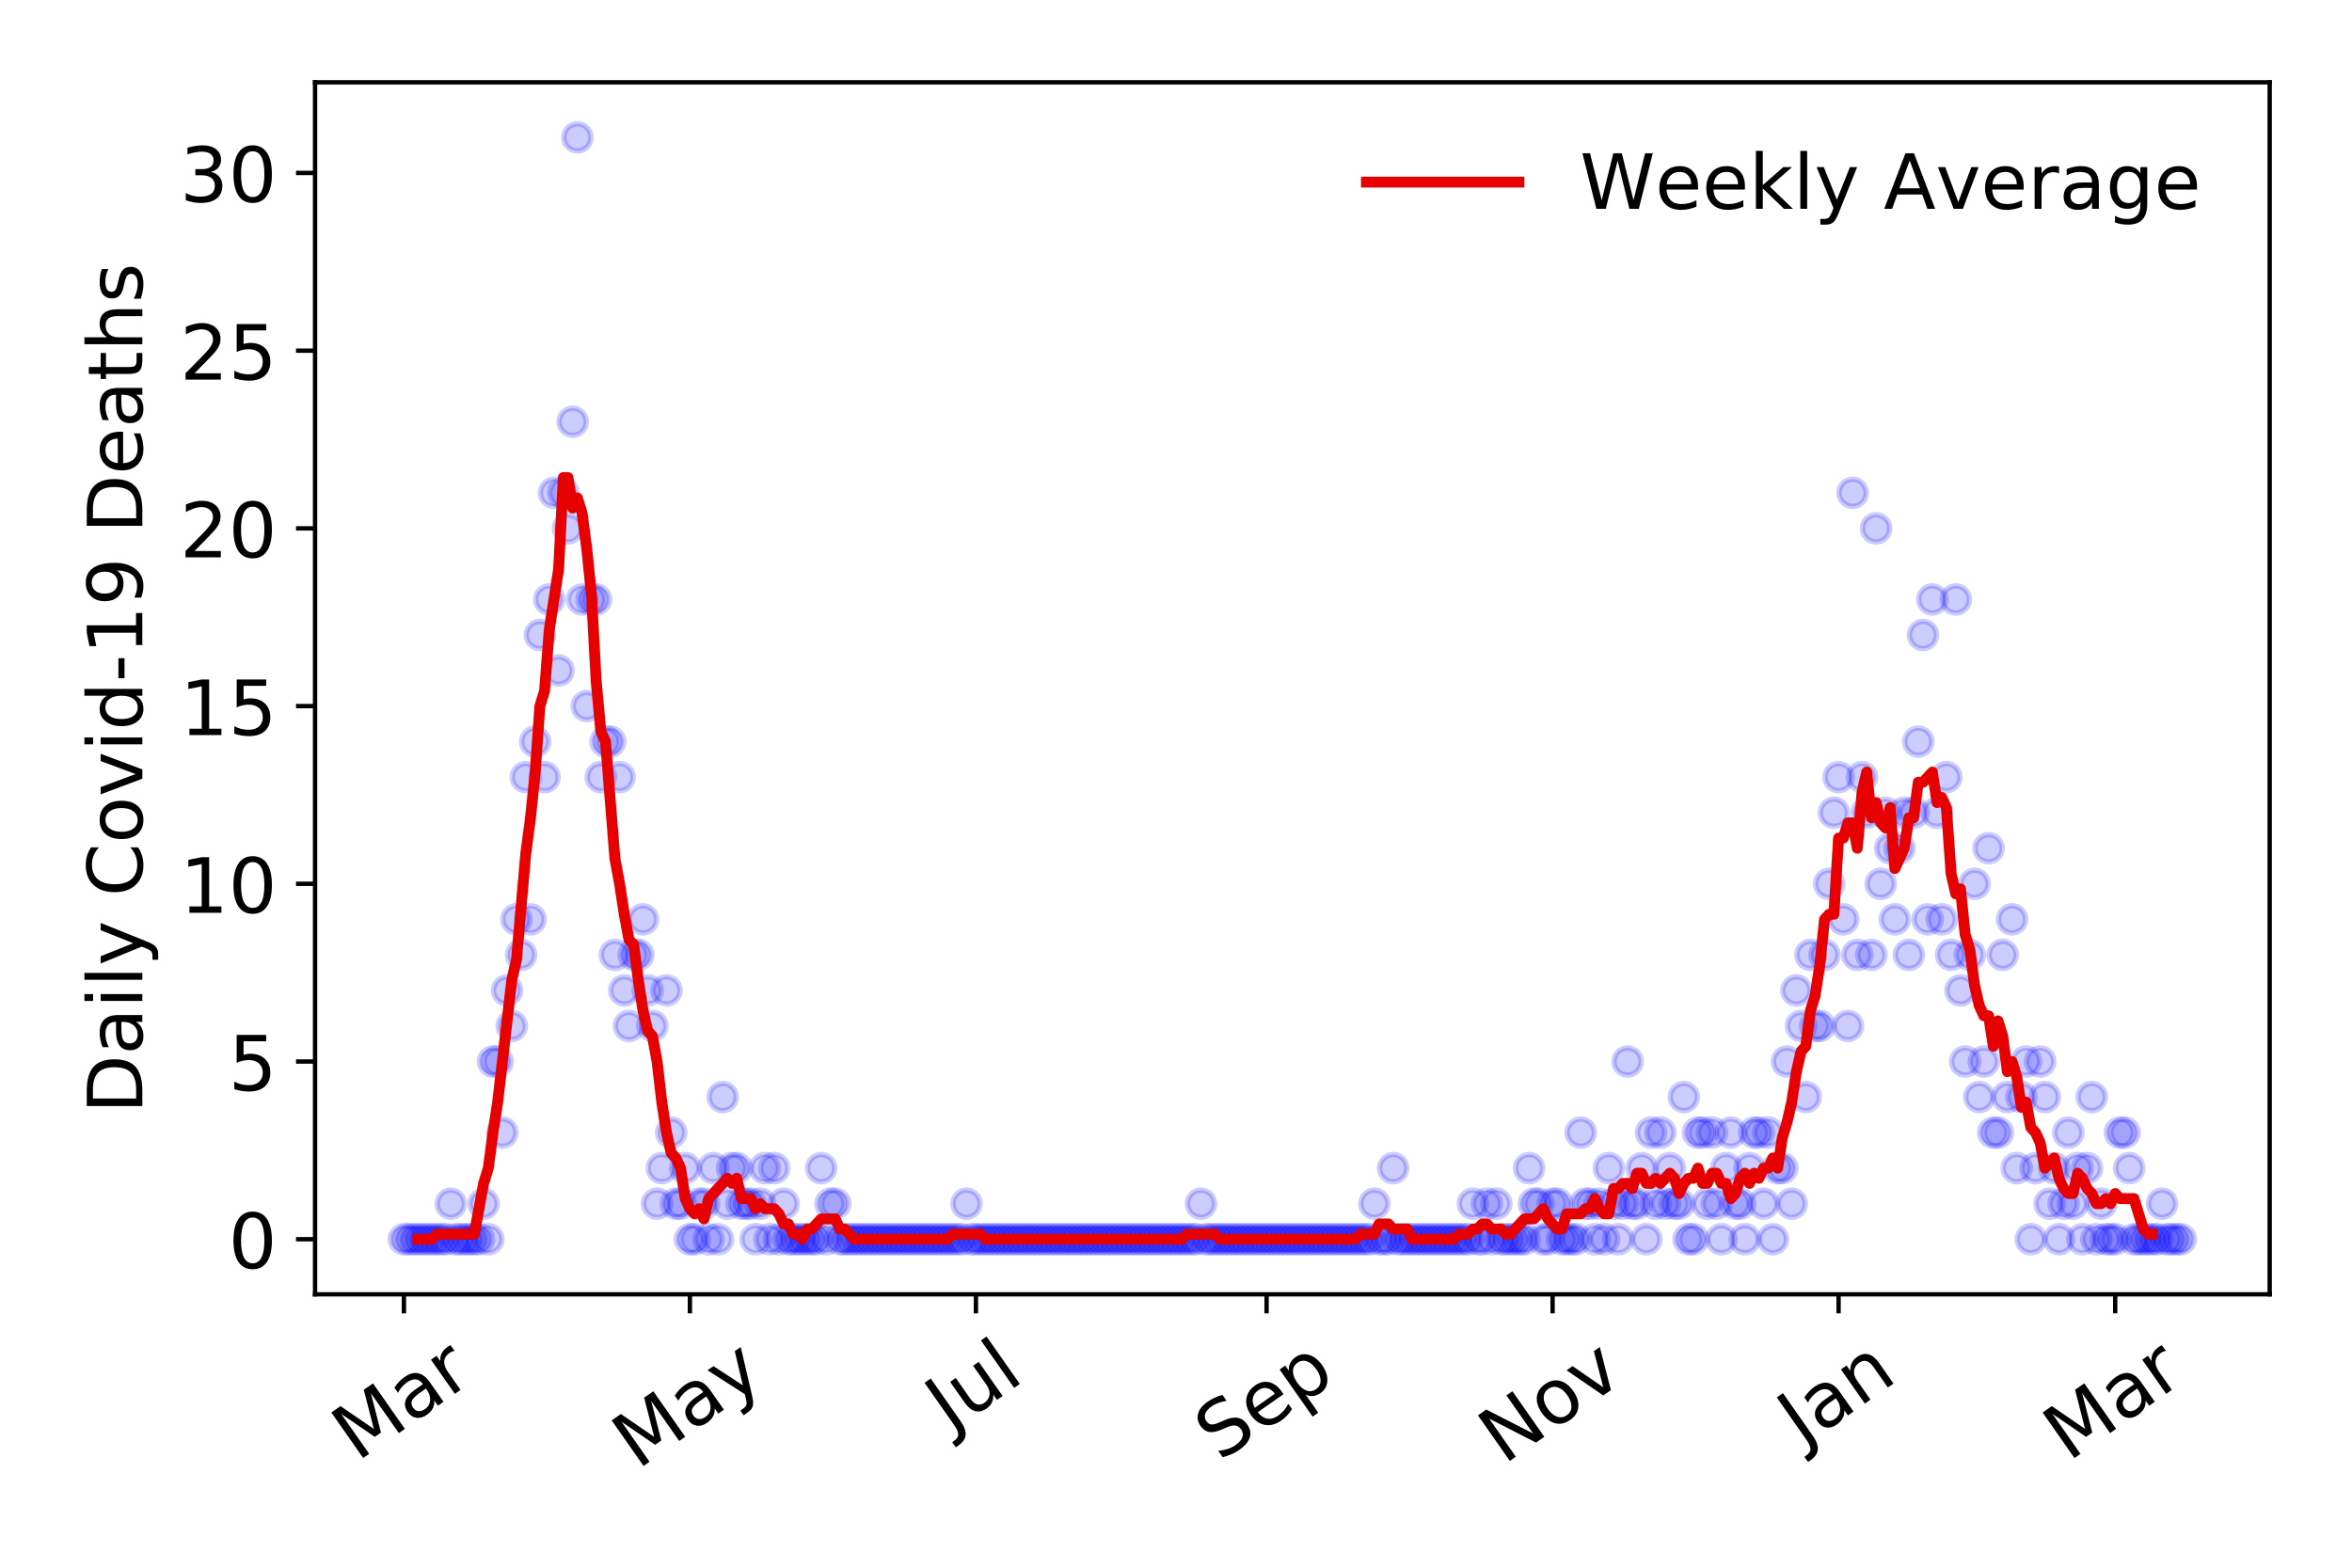<?xml version="1.0" encoding="utf-8" standalone="no"?>
<!DOCTYPE svg PUBLIC "-//W3C//DTD SVG 1.1//EN"
  "http://www.w3.org/Graphics/SVG/1.1/DTD/svg11.dtd">
<!-- Created with matplotlib (https://matplotlib.org/) -->
<svg height="288pt" version="1.1" viewBox="0 0 432 288" width="432pt" xmlns="http://www.w3.org/2000/svg" xmlns:xlink="http://www.w3.org/1999/xlink">
 <defs>
  <style type="text/css">
*{stroke-linecap:butt;stroke-linejoin:round;}
  </style>
 </defs>
 <g id="figure_1">
  <g id="patch_1">
   <path d="M 0 288 
L 432 288 
L 432 0 
L 0 0 
z
" style="fill:#ffffff;"/>
  </g>
  <g id="axes_1">
   <g id="patch_2">
    <path d="M 57.87 237.778 
L 416.88 237.778 
L 416.88 15.12 
L 57.87 15.12 
z
" style="fill:#ffffff;"/>
   </g>
   <g id="matplotlib.axis_1">
    <g id="xtick_1">
     <g id="line2d_1">
      <defs>
       <path d="M 0 0 
L 0 3.5 
" id="mb96450a7d3" style="stroke:#000000;stroke-width:0.8;"/>
      </defs>
      <g>
       <use style="stroke:#000000;stroke-width:0.8;" x="74.189" xlink:href="#mb96450a7d3" y="237.778"/>
      </g>
     </g>
     <g id="text_1">
      <!-- Mar -->
      <defs>
       <path d="M 9.812 72.906 
L 24.516 72.906 
L 43.109 23.297 
L 61.812 72.906 
L 76.516 72.906 
L 76.516 0 
L 66.891 0 
L 66.891 64.016 
L 48.094 14.016 
L 38.188 14.016 
L 19.391 64.016 
L 19.391 0 
L 9.812 0 
z
" id="DejaVuSans-77"/>
       <path d="M 34.281 27.484 
Q 23.391 27.484 19.188 25 
Q 14.984 22.516 14.984 16.5 
Q 14.984 11.719 18.141 8.906 
Q 21.297 6.109 26.703 6.109 
Q 34.188 6.109 38.703 11.406 
Q 43.219 16.703 43.219 25.484 
L 43.219 27.484 
z
M 52.203 31.203 
L 52.203 0 
L 43.219 0 
L 43.219 8.297 
Q 40.141 3.328 35.547 0.953 
Q 30.953 -1.422 24.312 -1.422 
Q 15.922 -1.422 10.953 3.297 
Q 6 8.016 6 15.922 
Q 6 25.141 12.172 29.828 
Q 18.359 34.516 30.609 34.516 
L 43.219 34.516 
L 43.219 35.406 
Q 43.219 41.609 39.141 45 
Q 35.062 48.391 27.688 48.391 
Q 23 48.391 18.547 47.266 
Q 14.109 46.141 10.016 43.891 
L 10.016 52.203 
Q 14.938 54.109 19.578 55.047 
Q 24.219 56 28.609 56 
Q 40.484 56 46.344 49.844 
Q 52.203 43.703 52.203 31.203 
z
" id="DejaVuSans-97"/>
       <path d="M 41.109 46.297 
Q 39.594 47.172 37.812 47.578 
Q 36.031 48 33.891 48 
Q 26.266 48 22.188 43.047 
Q 18.109 38.094 18.109 28.812 
L 18.109 0 
L 9.078 0 
L 9.078 54.688 
L 18.109 54.688 
L 18.109 46.188 
Q 20.953 51.172 25.484 53.578 
Q 30.031 56 36.531 56 
Q 37.453 56 38.578 55.875 
Q 39.703 55.766 41.062 55.516 
z
" id="DejaVuSans-114"/>
      </defs>
      <g transform="translate(65.586 268.643)rotate(-35)scale(0.14 -0.14)">
       <use xlink:href="#DejaVuSans-77"/>
       <use x="86.279" xlink:href="#DejaVuSans-97"/>
       <use x="147.559" xlink:href="#DejaVuSans-114"/>
      </g>
     </g>
    </g>
    <g id="xtick_2">
     <g id="line2d_2">
      <g>
       <use style="stroke:#000000;stroke-width:0.8;" x="126.718" xlink:href="#mb96450a7d3" y="237.778"/>
      </g>
     </g>
     <g id="text_2">
      <!-- May -->
      <defs>
       <path d="M 32.172 -5.078 
Q 28.375 -14.844 24.75 -17.812 
Q 21.141 -20.797 15.094 -20.797 
L 7.906 -20.797 
L 7.906 -13.281 
L 13.188 -13.281 
Q 16.891 -13.281 18.938 -11.516 
Q 21 -9.766 23.484 -3.219 
L 25.094 0.875 
L 2.984 54.688 
L 12.5 54.688 
L 29.594 11.922 
L 46.688 54.688 
L 56.203 54.688 
z
" id="DejaVuSans-121"/>
      </defs>
      <g transform="translate(117.079 270.094)rotate(-35)scale(0.14 -0.14)">
       <use xlink:href="#DejaVuSans-77"/>
       <use x="86.279" xlink:href="#DejaVuSans-97"/>
       <use x="147.559" xlink:href="#DejaVuSans-121"/>
      </g>
     </g>
    </g>
    <g id="xtick_3">
     <g id="line2d_3">
      <g>
       <use style="stroke:#000000;stroke-width:0.8;" x="179.248" xlink:href="#mb96450a7d3" y="237.778"/>
      </g>
     </g>
     <g id="text_3">
      <!-- Jul -->
      <defs>
       <path d="M 9.812 72.906 
L 19.672 72.906 
L 19.672 5.078 
Q 19.672 -8.109 14.672 -14.062 
Q 9.672 -20.016 -1.422 -20.016 
L -5.172 -20.016 
L -5.172 -11.719 
L -2.094 -11.719 
Q 4.438 -11.719 7.125 -8.047 
Q 9.812 -4.391 9.812 5.078 
z
" id="DejaVuSans-74"/>
       <path d="M 8.5 21.578 
L 8.5 54.688 
L 17.484 54.688 
L 17.484 21.922 
Q 17.484 14.156 20.5 10.266 
Q 23.531 6.391 29.594 6.391 
Q 36.859 6.391 41.078 11.031 
Q 45.312 15.672 45.312 23.688 
L 45.312 54.688 
L 54.297 54.688 
L 54.297 0 
L 45.312 0 
L 45.312 8.406 
Q 42.047 3.422 37.719 1 
Q 33.406 -1.422 27.688 -1.422 
Q 18.266 -1.422 13.375 4.438 
Q 8.5 10.297 8.5 21.578 
z
M 31.109 56 
z
" id="DejaVuSans-117"/>
       <path d="M 9.422 75.984 
L 18.406 75.984 
L 18.406 0 
L 9.422 0 
z
" id="DejaVuSans-108"/>
      </defs>
      <g transform="translate(174.545 263.181)rotate(-35)scale(0.14 -0.14)">
       <use xlink:href="#DejaVuSans-74"/>
       <use x="29.492" xlink:href="#DejaVuSans-117"/>
       <use x="92.871" xlink:href="#DejaVuSans-108"/>
      </g>
     </g>
    </g>
    <g id="xtick_4">
     <g id="line2d_4">
      <g>
       <use style="stroke:#000000;stroke-width:0.8;" x="232.639" xlink:href="#mb96450a7d3" y="237.778"/>
      </g>
     </g>
     <g id="text_4">
      <!-- Sep -->
      <defs>
       <path d="M 53.516 70.516 
L 53.516 60.891 
Q 47.906 63.578 42.922 64.891 
Q 37.938 66.219 33.297 66.219 
Q 25.25 66.219 20.875 63.094 
Q 16.5 59.969 16.5 54.203 
Q 16.5 49.359 19.406 46.891 
Q 22.312 44.438 30.422 42.922 
L 36.375 41.703 
Q 47.406 39.594 52.656 34.297 
Q 57.906 29 57.906 20.125 
Q 57.906 9.516 50.797 4.047 
Q 43.703 -1.422 29.984 -1.422 
Q 24.812 -1.422 18.969 -0.25 
Q 13.141 0.922 6.891 3.219 
L 6.891 13.375 
Q 12.891 10.016 18.656 8.297 
Q 24.422 6.594 29.984 6.594 
Q 38.422 6.594 43.016 9.906 
Q 47.609 13.234 47.609 19.391 
Q 47.609 24.75 44.312 27.781 
Q 41.016 30.812 33.5 32.328 
L 27.484 33.5 
Q 16.453 35.688 11.516 40.375 
Q 6.594 45.062 6.594 53.422 
Q 6.594 63.094 13.406 68.656 
Q 20.219 74.219 32.172 74.219 
Q 37.312 74.219 42.625 73.281 
Q 47.953 72.359 53.516 70.516 
z
" id="DejaVuSans-83"/>
       <path d="M 56.203 29.594 
L 56.203 25.203 
L 14.891 25.203 
Q 15.484 15.922 20.484 11.062 
Q 25.484 6.203 34.422 6.203 
Q 39.594 6.203 44.453 7.469 
Q 49.312 8.734 54.109 11.281 
L 54.109 2.781 
Q 49.266 0.734 44.188 -0.344 
Q 39.109 -1.422 33.891 -1.422 
Q 20.797 -1.422 13.156 6.188 
Q 5.516 13.812 5.516 26.812 
Q 5.516 40.234 12.766 48.109 
Q 20.016 56 32.328 56 
Q 43.359 56 49.781 48.891 
Q 56.203 41.797 56.203 29.594 
z
M 47.219 32.234 
Q 47.125 39.594 43.094 43.984 
Q 39.062 48.391 32.422 48.391 
Q 24.906 48.391 20.391 44.141 
Q 15.875 39.891 15.188 32.172 
z
" id="DejaVuSans-101"/>
       <path d="M 18.109 8.203 
L 18.109 -20.797 
L 9.078 -20.797 
L 9.078 54.688 
L 18.109 54.688 
L 18.109 46.391 
Q 20.953 51.266 25.266 53.625 
Q 29.594 56 35.594 56 
Q 45.562 56 51.781 48.094 
Q 58.016 40.188 58.016 27.297 
Q 58.016 14.406 51.781 6.484 
Q 45.562 -1.422 35.594 -1.422 
Q 29.594 -1.422 25.266 0.953 
Q 20.953 3.328 18.109 8.203 
z
M 48.688 27.297 
Q 48.688 37.203 44.609 42.844 
Q 40.531 48.484 33.406 48.484 
Q 26.266 48.484 22.188 42.844 
Q 18.109 37.203 18.109 27.297 
Q 18.109 17.391 22.188 11.75 
Q 26.266 6.109 33.406 6.109 
Q 40.531 6.109 44.609 11.75 
Q 48.688 17.391 48.688 27.297 
z
" id="DejaVuSans-112"/>
      </defs>
      <g transform="translate(224.046 268.629)rotate(-35)scale(0.14 -0.14)">
       <use xlink:href="#DejaVuSans-83"/>
       <use x="63.477" xlink:href="#DejaVuSans-101"/>
       <use x="125" xlink:href="#DejaVuSans-112"/>
      </g>
     </g>
    </g>
    <g id="xtick_5">
     <g id="line2d_5">
      <g>
       <use style="stroke:#000000;stroke-width:0.8;" x="285.168" xlink:href="#mb96450a7d3" y="237.778"/>
      </g>
     </g>
     <g id="text_5">
      <!-- Nov -->
      <defs>
       <path d="M 9.812 72.906 
L 23.094 72.906 
L 55.422 11.922 
L 55.422 72.906 
L 64.984 72.906 
L 64.984 0 
L 51.703 0 
L 19.391 60.984 
L 19.391 0 
L 9.812 0 
z
" id="DejaVuSans-78"/>
       <path d="M 30.609 48.391 
Q 23.391 48.391 19.188 42.75 
Q 14.984 37.109 14.984 27.297 
Q 14.984 17.484 19.156 11.844 
Q 23.344 6.203 30.609 6.203 
Q 37.797 6.203 41.984 11.859 
Q 46.188 17.531 46.188 27.297 
Q 46.188 37.016 41.984 42.703 
Q 37.797 48.391 30.609 48.391 
z
M 30.609 56 
Q 42.328 56 49.016 48.375 
Q 55.719 40.766 55.719 27.297 
Q 55.719 13.875 49.016 6.219 
Q 42.328 -1.422 30.609 -1.422 
Q 18.844 -1.422 12.172 6.219 
Q 5.516 13.875 5.516 27.297 
Q 5.516 40.766 12.172 48.375 
Q 18.844 56 30.609 56 
z
" id="DejaVuSans-111"/>
       <path d="M 2.984 54.688 
L 12.5 54.688 
L 29.594 8.797 
L 46.688 54.688 
L 56.203 54.688 
L 35.688 0 
L 23.484 0 
z
" id="DejaVuSans-118"/>
      </defs>
      <g transform="translate(276.192 269.166)rotate(-35)scale(0.14 -0.14)">
       <use xlink:href="#DejaVuSans-78"/>
       <use x="74.805" xlink:href="#DejaVuSans-111"/>
       <use x="135.986" xlink:href="#DejaVuSans-118"/>
      </g>
     </g>
    </g>
    <g id="xtick_6">
     <g id="line2d_6">
      <g>
       <use style="stroke:#000000;stroke-width:0.8;" x="337.698" xlink:href="#mb96450a7d3" y="237.778"/>
      </g>
     </g>
     <g id="text_6">
      <!-- Jan -->
      <defs>
       <path d="M 54.891 33.016 
L 54.891 0 
L 45.906 0 
L 45.906 32.719 
Q 45.906 40.484 42.875 44.328 
Q 39.844 48.188 33.797 48.188 
Q 26.516 48.188 22.312 43.547 
Q 18.109 38.922 18.109 30.906 
L 18.109 0 
L 9.078 0 
L 9.078 54.688 
L 18.109 54.688 
L 18.109 46.188 
Q 21.344 51.125 25.703 53.562 
Q 30.078 56 35.797 56 
Q 45.219 56 50.047 50.172 
Q 54.891 44.344 54.891 33.016 
z
" id="DejaVuSans-110"/>
      </defs>
      <g transform="translate(331.074 265.871)rotate(-35)scale(0.14 -0.14)">
       <use xlink:href="#DejaVuSans-74"/>
       <use x="29.492" xlink:href="#DejaVuSans-97"/>
       <use x="90.771" xlink:href="#DejaVuSans-110"/>
      </g>
     </g>
    </g>
    <g id="xtick_7">
     <g id="line2d_7">
      <g>
       <use style="stroke:#000000;stroke-width:0.8;" x="388.505" xlink:href="#mb96450a7d3" y="237.778"/>
      </g>
     </g>
     <g id="text_7">
      <!-- Mar -->
      <g transform="translate(379.903 268.643)rotate(-35)scale(0.14 -0.14)">
       <use xlink:href="#DejaVuSans-77"/>
       <use x="86.279" xlink:href="#DejaVuSans-97"/>
       <use x="147.559" xlink:href="#DejaVuSans-114"/>
      </g>
     </g>
    </g>
   </g>
   <g id="matplotlib.axis_2">
    <g id="ytick_1">
     <g id="line2d_8">
      <defs>
       <path d="M 0 0 
L -3.5 0 
" id="m1144480695" style="stroke:#000000;stroke-width:0.8;"/>
      </defs>
      <g>
       <use style="stroke:#000000;stroke-width:0.8;" x="57.87" xlink:href="#m1144480695" y="227.657"/>
      </g>
     </g>
     <g id="text_8">
      <!-- 0 -->
      <defs>
       <path d="M 31.781 66.406 
Q 24.172 66.406 20.328 58.906 
Q 16.5 51.422 16.5 36.375 
Q 16.5 21.391 20.328 13.891 
Q 24.172 6.391 31.781 6.391 
Q 39.453 6.391 43.281 13.891 
Q 47.125 21.391 47.125 36.375 
Q 47.125 51.422 43.281 58.906 
Q 39.453 66.406 31.781 66.406 
z
M 31.781 74.219 
Q 44.047 74.219 50.516 64.516 
Q 56.984 54.828 56.984 36.375 
Q 56.984 17.969 50.516 8.266 
Q 44.047 -1.422 31.781 -1.422 
Q 19.531 -1.422 13.062 8.266 
Q 6.594 17.969 6.594 36.375 
Q 6.594 54.828 13.062 64.516 
Q 19.531 74.219 31.781 74.219 
z
" id="DejaVuSans-48"/>
      </defs>
      <g transform="translate(41.962 232.976)scale(0.14 -0.14)">
       <use xlink:href="#DejaVuSans-48"/>
      </g>
     </g>
    </g>
    <g id="ytick_2">
     <g id="line2d_9">
      <g>
       <use style="stroke:#000000;stroke-width:0.8;" x="57.87" xlink:href="#m1144480695" y="195.01"/>
      </g>
     </g>
     <g id="text_9">
      <!-- 5 -->
      <defs>
       <path d="M 10.797 72.906 
L 49.516 72.906 
L 49.516 64.594 
L 19.828 64.594 
L 19.828 46.734 
Q 21.969 47.469 24.109 47.828 
Q 26.266 48.188 28.422 48.188 
Q 40.625 48.188 47.75 41.5 
Q 54.891 34.812 54.891 23.391 
Q 54.891 11.625 47.562 5.094 
Q 40.234 -1.422 26.906 -1.422 
Q 22.312 -1.422 17.547 -0.641 
Q 12.797 0.141 7.719 1.703 
L 7.719 11.625 
Q 12.109 9.234 16.797 8.062 
Q 21.484 6.891 26.703 6.891 
Q 35.156 6.891 40.078 11.328 
Q 45.016 15.766 45.016 23.391 
Q 45.016 31 40.078 35.438 
Q 35.156 39.891 26.703 39.891 
Q 22.75 39.891 18.812 39.016 
Q 14.891 38.141 10.797 36.281 
z
" id="DejaVuSans-53"/>
      </defs>
      <g transform="translate(41.962 200.328)scale(0.14 -0.14)">
       <use xlink:href="#DejaVuSans-53"/>
      </g>
     </g>
    </g>
    <g id="ytick_3">
     <g id="line2d_10">
      <g>
       <use style="stroke:#000000;stroke-width:0.8;" x="57.87" xlink:href="#m1144480695" y="162.362"/>
      </g>
     </g>
     <g id="text_10">
      <!-- 10 -->
      <defs>
       <path d="M 12.406 8.297 
L 28.516 8.297 
L 28.516 63.922 
L 10.984 60.406 
L 10.984 69.391 
L 28.422 72.906 
L 38.281 72.906 
L 38.281 8.297 
L 54.391 8.297 
L 54.391 0 
L 12.406 0 
z
" id="DejaVuSans-49"/>
      </defs>
      <g transform="translate(33.055 167.681)scale(0.14 -0.14)">
       <use xlink:href="#DejaVuSans-49"/>
       <use x="63.623" xlink:href="#DejaVuSans-48"/>
      </g>
     </g>
    </g>
    <g id="ytick_4">
     <g id="line2d_11">
      <g>
       <use style="stroke:#000000;stroke-width:0.8;" x="57.87" xlink:href="#m1144480695" y="129.714"/>
      </g>
     </g>
     <g id="text_11">
      <!-- 15 -->
      <g transform="translate(33.055 135.033)scale(0.14 -0.14)">
       <use xlink:href="#DejaVuSans-49"/>
       <use x="63.623" xlink:href="#DejaVuSans-53"/>
      </g>
     </g>
    </g>
    <g id="ytick_5">
     <g id="line2d_12">
      <g>
       <use style="stroke:#000000;stroke-width:0.8;" x="57.87" xlink:href="#m1144480695" y="97.066"/>
      </g>
     </g>
     <g id="text_12">
      <!-- 20 -->
      <defs>
       <path d="M 19.188 8.297 
L 53.609 8.297 
L 53.609 0 
L 7.328 0 
L 7.328 8.297 
Q 12.938 14.109 22.625 23.891 
Q 32.328 33.688 34.812 36.531 
Q 39.547 41.844 41.422 45.531 
Q 43.312 49.219 43.312 52.781 
Q 43.312 58.594 39.234 62.25 
Q 35.156 65.922 28.609 65.922 
Q 23.969 65.922 18.812 64.312 
Q 13.672 62.703 7.812 59.422 
L 7.812 69.391 
Q 13.766 71.781 18.938 73 
Q 24.125 74.219 28.422 74.219 
Q 39.75 74.219 46.484 68.547 
Q 53.219 62.891 53.219 53.422 
Q 53.219 48.922 51.531 44.891 
Q 49.859 40.875 45.406 35.406 
Q 44.188 33.984 37.641 27.219 
Q 31.109 20.453 19.188 8.297 
z
" id="DejaVuSans-50"/>
      </defs>
      <g transform="translate(33.055 102.385)scale(0.14 -0.14)">
       <use xlink:href="#DejaVuSans-50"/>
       <use x="63.623" xlink:href="#DejaVuSans-48"/>
      </g>
     </g>
    </g>
    <g id="ytick_6">
     <g id="line2d_13">
      <g>
       <use style="stroke:#000000;stroke-width:0.8;" x="57.87" xlink:href="#m1144480695" y="64.418"/>
      </g>
     </g>
     <g id="text_13">
      <!-- 25 -->
      <g transform="translate(33.055 69.737)scale(0.14 -0.14)">
       <use xlink:href="#DejaVuSans-50"/>
       <use x="63.623" xlink:href="#DejaVuSans-53"/>
      </g>
     </g>
    </g>
    <g id="ytick_7">
     <g id="line2d_14">
      <g>
       <use style="stroke:#000000;stroke-width:0.8;" x="57.87" xlink:href="#m1144480695" y="31.77"/>
      </g>
     </g>
     <g id="text_14">
      <!-- 30 -->
      <defs>
       <path d="M 40.578 39.312 
Q 47.656 37.797 51.625 33 
Q 55.609 28.219 55.609 21.188 
Q 55.609 10.406 48.188 4.484 
Q 40.766 -1.422 27.094 -1.422 
Q 22.516 -1.422 17.656 -0.516 
Q 12.797 0.391 7.625 2.203 
L 7.625 11.719 
Q 11.719 9.328 16.594 8.109 
Q 21.484 6.891 26.812 6.891 
Q 36.078 6.891 40.938 10.547 
Q 45.797 14.203 45.797 21.188 
Q 45.797 27.641 41.281 31.266 
Q 36.766 34.906 28.719 34.906 
L 20.219 34.906 
L 20.219 43.016 
L 29.109 43.016 
Q 36.375 43.016 40.234 45.922 
Q 44.094 48.828 44.094 54.297 
Q 44.094 59.906 40.109 62.906 
Q 36.141 65.922 28.719 65.922 
Q 24.656 65.922 20.016 65.031 
Q 15.375 64.156 9.812 62.312 
L 9.812 71.094 
Q 15.438 72.656 20.344 73.438 
Q 25.25 74.219 29.594 74.219 
Q 40.828 74.219 47.359 69.109 
Q 53.906 64.016 53.906 55.328 
Q 53.906 49.266 50.438 45.094 
Q 46.969 40.922 40.578 39.312 
z
" id="DejaVuSans-51"/>
      </defs>
      <g transform="translate(33.055 37.089)scale(0.14 -0.14)">
       <use xlink:href="#DejaVuSans-51"/>
       <use x="63.623" xlink:href="#DejaVuSans-48"/>
      </g>
     </g>
    </g>
    <g id="text_15">
     <!-- Daily Covid-19 Deaths -->
     <defs>
      <path d="M 19.672 64.797 
L 19.672 8.109 
L 31.594 8.109 
Q 46.688 8.109 53.688 14.938 
Q 60.688 21.781 60.688 36.531 
Q 60.688 51.172 53.688 57.984 
Q 46.688 64.797 31.594 64.797 
z
M 9.812 72.906 
L 30.078 72.906 
Q 51.266 72.906 61.172 64.094 
Q 71.094 55.281 71.094 36.531 
Q 71.094 17.672 61.125 8.828 
Q 51.172 0 30.078 0 
L 9.812 0 
z
" id="DejaVuSans-68"/>
      <path d="M 9.422 54.688 
L 18.406 54.688 
L 18.406 0 
L 9.422 0 
z
M 9.422 75.984 
L 18.406 75.984 
L 18.406 64.594 
L 9.422 64.594 
z
" id="DejaVuSans-105"/>
      <path id="DejaVuSans-32"/>
      <path d="M 64.406 67.281 
L 64.406 56.891 
Q 59.422 61.531 53.781 63.812 
Q 48.141 66.109 41.797 66.109 
Q 29.297 66.109 22.656 58.469 
Q 16.016 50.828 16.016 36.375 
Q 16.016 21.969 22.656 14.328 
Q 29.297 6.688 41.797 6.688 
Q 48.141 6.688 53.781 8.984 
Q 59.422 11.281 64.406 15.922 
L 64.406 5.609 
Q 59.234 2.094 53.438 0.328 
Q 47.656 -1.422 41.219 -1.422 
Q 24.656 -1.422 15.125 8.703 
Q 5.609 18.844 5.609 36.375 
Q 5.609 53.953 15.125 64.078 
Q 24.656 74.219 41.219 74.219 
Q 47.75 74.219 53.531 72.484 
Q 59.328 70.75 64.406 67.281 
z
" id="DejaVuSans-67"/>
      <path d="M 45.406 46.391 
L 45.406 75.984 
L 54.391 75.984 
L 54.391 0 
L 45.406 0 
L 45.406 8.203 
Q 42.578 3.328 38.25 0.953 
Q 33.938 -1.422 27.875 -1.422 
Q 17.969 -1.422 11.734 6.484 
Q 5.516 14.406 5.516 27.297 
Q 5.516 40.188 11.734 48.094 
Q 17.969 56 27.875 56 
Q 33.938 56 38.25 53.625 
Q 42.578 51.266 45.406 46.391 
z
M 14.797 27.297 
Q 14.797 17.391 18.875 11.75 
Q 22.953 6.109 30.078 6.109 
Q 37.203 6.109 41.297 11.75 
Q 45.406 17.391 45.406 27.297 
Q 45.406 37.203 41.297 42.844 
Q 37.203 48.484 30.078 48.484 
Q 22.953 48.484 18.875 42.844 
Q 14.797 37.203 14.797 27.297 
z
" id="DejaVuSans-100"/>
      <path d="M 4.891 31.391 
L 31.203 31.391 
L 31.203 23.391 
L 4.891 23.391 
z
" id="DejaVuSans-45"/>
      <path d="M 10.984 1.516 
L 10.984 10.5 
Q 14.703 8.734 18.5 7.812 
Q 22.312 6.891 25.984 6.891 
Q 35.75 6.891 40.891 13.453 
Q 46.047 20.016 46.781 33.406 
Q 43.953 29.203 39.594 26.953 
Q 35.25 24.703 29.984 24.703 
Q 19.047 24.703 12.672 31.312 
Q 6.297 37.938 6.297 49.422 
Q 6.297 60.641 12.938 67.422 
Q 19.578 74.219 30.609 74.219 
Q 43.266 74.219 49.922 64.516 
Q 56.594 54.828 56.594 36.375 
Q 56.594 19.141 48.406 8.859 
Q 40.234 -1.422 26.422 -1.422 
Q 22.703 -1.422 18.891 -0.688 
Q 15.094 0.047 10.984 1.516 
z
M 30.609 32.422 
Q 37.25 32.422 41.125 36.953 
Q 45.016 41.5 45.016 49.422 
Q 45.016 57.281 41.125 61.844 
Q 37.25 66.406 30.609 66.406 
Q 23.969 66.406 20.094 61.844 
Q 16.219 57.281 16.219 49.422 
Q 16.219 41.5 20.094 36.953 
Q 23.969 32.422 30.609 32.422 
z
" id="DejaVuSans-57"/>
      <path d="M 18.312 70.219 
L 18.312 54.688 
L 36.812 54.688 
L 36.812 47.703 
L 18.312 47.703 
L 18.312 18.016 
Q 18.312 11.328 20.141 9.422 
Q 21.969 7.516 27.594 7.516 
L 36.812 7.516 
L 36.812 0 
L 27.594 0 
Q 17.188 0 13.234 3.875 
Q 9.281 7.766 9.281 18.016 
L 9.281 47.703 
L 2.688 47.703 
L 2.688 54.688 
L 9.281 54.688 
L 9.281 70.219 
z
" id="DejaVuSans-116"/>
      <path d="M 54.891 33.016 
L 54.891 0 
L 45.906 0 
L 45.906 32.719 
Q 45.906 40.484 42.875 44.328 
Q 39.844 48.188 33.797 48.188 
Q 26.516 48.188 22.312 43.547 
Q 18.109 38.922 18.109 30.906 
L 18.109 0 
L 9.078 0 
L 9.078 75.984 
L 18.109 75.984 
L 18.109 46.188 
Q 21.344 51.125 25.703 53.562 
Q 30.078 56 35.797 56 
Q 45.219 56 50.047 50.172 
Q 54.891 44.344 54.891 33.016 
z
" id="DejaVuSans-104"/>
      <path d="M 44.281 53.078 
L 44.281 44.578 
Q 40.484 46.531 36.375 47.5 
Q 32.281 48.484 27.875 48.484 
Q 21.188 48.484 17.844 46.438 
Q 14.5 44.391 14.5 40.281 
Q 14.5 37.156 16.891 35.375 
Q 19.281 33.594 26.516 31.984 
L 29.594 31.297 
Q 39.156 29.25 43.188 25.516 
Q 47.219 21.781 47.219 15.094 
Q 47.219 7.469 41.188 3.016 
Q 35.156 -1.422 24.609 -1.422 
Q 20.219 -1.422 15.453 -0.562 
Q 10.688 0.297 5.422 2 
L 5.422 11.281 
Q 10.406 8.688 15.234 7.391 
Q 20.062 6.109 24.812 6.109 
Q 31.156 6.109 34.562 8.281 
Q 37.984 10.453 37.984 14.406 
Q 37.984 18.062 35.516 20.016 
Q 33.062 21.969 24.703 23.781 
L 21.578 24.516 
Q 13.234 26.266 9.516 29.906 
Q 5.812 33.547 5.812 39.891 
Q 5.812 47.609 11.281 51.797 
Q 16.75 56 26.812 56 
Q 31.781 56 36.172 55.266 
Q 40.578 54.547 44.281 53.078 
z
" id="DejaVuSans-115"/>
     </defs>
     <g transform="translate(26.143 204.56)rotate(-90)scale(0.14 -0.14)">
      <use xlink:href="#DejaVuSans-68"/>
      <use x="77.002" xlink:href="#DejaVuSans-97"/>
      <use x="138.281" xlink:href="#DejaVuSans-105"/>
      <use x="166.064" xlink:href="#DejaVuSans-108"/>
      <use x="193.848" xlink:href="#DejaVuSans-121"/>
      <use x="253.027" xlink:href="#DejaVuSans-32"/>
      <use x="284.814" xlink:href="#DejaVuSans-67"/>
      <use x="354.639" xlink:href="#DejaVuSans-111"/>
      <use x="415.82" xlink:href="#DejaVuSans-118"/>
      <use x="475" xlink:href="#DejaVuSans-105"/>
      <use x="502.783" xlink:href="#DejaVuSans-100"/>
      <use x="566.26" xlink:href="#DejaVuSans-45"/>
      <use x="602.344" xlink:href="#DejaVuSans-49"/>
      <use x="665.967" xlink:href="#DejaVuSans-57"/>
      <use x="729.59" xlink:href="#DejaVuSans-32"/>
      <use x="761.377" xlink:href="#DejaVuSans-68"/>
      <use x="838.379" xlink:href="#DejaVuSans-101"/>
      <use x="899.902" xlink:href="#DejaVuSans-97"/>
      <use x="961.182" xlink:href="#DejaVuSans-116"/>
      <use x="1000.391" xlink:href="#DejaVuSans-104"/>
      <use x="1063.77" xlink:href="#DejaVuSans-115"/>
     </g>
    </g>
   </g>
   <g id="line2d_15">
    <defs>
     <path d="M 0 2.5 
C 0.663 2.5 1.299 2.237 1.768 1.768 
C 2.237 1.299 2.5 0.663 2.5 0 
C 2.5 -0.663 2.237 -1.299 1.768 -1.768 
C 1.299 -2.237 0.663 -2.5 0 -2.5 
C -0.663 -2.5 -1.299 -2.237 -1.768 -1.768 
C -2.237 -1.299 -2.5 -0.663 -2.5 0 
C -2.5 0.663 -2.237 1.299 -1.768 1.768 
C -1.299 2.237 -0.663 2.5 0 2.5 
z
" id="m48c2a0a350" style="stroke:#0000ff;stroke-opacity:0.2;"/>
    </defs>
    <g clip-path="url(#pdf99b0c136)">
     <use style="fill:#0000ff;fill-opacity:0.2;stroke:#0000ff;stroke-opacity:0.2;" x="74.189" xlink:href="#m48c2a0a350" y="227.657"/>
     <use style="fill:#0000ff;fill-opacity:0.2;stroke:#0000ff;stroke-opacity:0.2;" x="75.05" xlink:href="#m48c2a0a350" y="227.657"/>
     <use style="fill:#0000ff;fill-opacity:0.2;stroke:#0000ff;stroke-opacity:0.2;" x="75.911" xlink:href="#m48c2a0a350" y="227.657"/>
     <use style="fill:#0000ff;fill-opacity:0.2;stroke:#0000ff;stroke-opacity:0.2;" x="76.772" xlink:href="#m48c2a0a350" y="227.657"/>
     <use style="fill:#0000ff;fill-opacity:0.2;stroke:#0000ff;stroke-opacity:0.2;" x="77.633" xlink:href="#m48c2a0a350" y="227.657"/>
     <use style="fill:#0000ff;fill-opacity:0.2;stroke:#0000ff;stroke-opacity:0.2;" x="78.494" xlink:href="#m48c2a0a350" y="227.657"/>
     <use style="fill:#0000ff;fill-opacity:0.2;stroke:#0000ff;stroke-opacity:0.2;" x="79.355" xlink:href="#m48c2a0a350" y="227.657"/>
     <use style="fill:#0000ff;fill-opacity:0.2;stroke:#0000ff;stroke-opacity:0.2;" x="80.217" xlink:href="#m48c2a0a350" y="227.657"/>
     <use style="fill:#0000ff;fill-opacity:0.2;stroke:#0000ff;stroke-opacity:0.2;" x="81.078" xlink:href="#m48c2a0a350" y="227.657"/>
     <use style="fill:#0000ff;fill-opacity:0.2;stroke:#0000ff;stroke-opacity:0.2;" x="81.939" xlink:href="#m48c2a0a350" y="227.657"/>
     <use style="fill:#0000ff;fill-opacity:0.2;stroke:#0000ff;stroke-opacity:0.2;" x="82.8" xlink:href="#m48c2a0a350" y="221.128"/>
     <use style="fill:#0000ff;fill-opacity:0.2;stroke:#0000ff;stroke-opacity:0.2;" x="83.661" xlink:href="#m48c2a0a350" y="227.657"/>
     <use style="fill:#0000ff;fill-opacity:0.2;stroke:#0000ff;stroke-opacity:0.2;" x="84.522" xlink:href="#m48c2a0a350" y="227.657"/>
     <use style="fill:#0000ff;fill-opacity:0.2;stroke:#0000ff;stroke-opacity:0.2;" x="85.383" xlink:href="#m48c2a0a350" y="227.657"/>
     <use style="fill:#0000ff;fill-opacity:0.2;stroke:#0000ff;stroke-opacity:0.2;" x="86.245" xlink:href="#m48c2a0a350" y="227.657"/>
     <use style="fill:#0000ff;fill-opacity:0.2;stroke:#0000ff;stroke-opacity:0.2;" x="87.106" xlink:href="#m48c2a0a350" y="227.657"/>
     <use style="fill:#0000ff;fill-opacity:0.2;stroke:#0000ff;stroke-opacity:0.2;" x="87.967" xlink:href="#m48c2a0a350" y="227.657"/>
     <use style="fill:#0000ff;fill-opacity:0.2;stroke:#0000ff;stroke-opacity:0.2;" x="88.828" xlink:href="#m48c2a0a350" y="221.128"/>
     <use style="fill:#0000ff;fill-opacity:0.2;stroke:#0000ff;stroke-opacity:0.2;" x="89.689" xlink:href="#m48c2a0a350" y="227.657"/>
     <use style="fill:#0000ff;fill-opacity:0.2;stroke:#0000ff;stroke-opacity:0.2;" x="90.55" xlink:href="#m48c2a0a350" y="195.01"/>
     <use style="fill:#0000ff;fill-opacity:0.2;stroke:#0000ff;stroke-opacity:0.2;" x="91.411" xlink:href="#m48c2a0a350" y="195.01"/>
     <use style="fill:#0000ff;fill-opacity:0.2;stroke:#0000ff;stroke-opacity:0.2;" x="92.273" xlink:href="#m48c2a0a350" y="208.069"/>
     <use style="fill:#0000ff;fill-opacity:0.2;stroke:#0000ff;stroke-opacity:0.2;" x="93.134" xlink:href="#m48c2a0a350" y="181.95"/>
     <use style="fill:#0000ff;fill-opacity:0.2;stroke:#0000ff;stroke-opacity:0.2;" x="93.995" xlink:href="#m48c2a0a350" y="188.48"/>
     <use style="fill:#0000ff;fill-opacity:0.2;stroke:#0000ff;stroke-opacity:0.2;" x="94.856" xlink:href="#m48c2a0a350" y="168.891"/>
     <use style="fill:#0000ff;fill-opacity:0.2;stroke:#0000ff;stroke-opacity:0.2;" x="95.717" xlink:href="#m48c2a0a350" y="175.421"/>
     <use style="fill:#0000ff;fill-opacity:0.2;stroke:#0000ff;stroke-opacity:0.2;" x="96.578" xlink:href="#m48c2a0a350" y="142.773"/>
     <use style="fill:#0000ff;fill-opacity:0.2;stroke:#0000ff;stroke-opacity:0.2;" x="97.439" xlink:href="#m48c2a0a350" y="168.891"/>
     <use style="fill:#0000ff;fill-opacity:0.2;stroke:#0000ff;stroke-opacity:0.2;" x="98.301" xlink:href="#m48c2a0a350" y="136.243"/>
     <use style="fill:#0000ff;fill-opacity:0.2;stroke:#0000ff;stroke-opacity:0.2;" x="99.162" xlink:href="#m48c2a0a350" y="116.655"/>
     <use style="fill:#0000ff;fill-opacity:0.2;stroke:#0000ff;stroke-opacity:0.2;" x="100.023" xlink:href="#m48c2a0a350" y="142.773"/>
     <use style="fill:#0000ff;fill-opacity:0.2;stroke:#0000ff;stroke-opacity:0.2;" x="100.884" xlink:href="#m48c2a0a350" y="110.125"/>
     <use style="fill:#0000ff;fill-opacity:0.2;stroke:#0000ff;stroke-opacity:0.2;" x="101.745" xlink:href="#m48c2a0a350" y="90.536"/>
     <use style="fill:#0000ff;fill-opacity:0.2;stroke:#0000ff;stroke-opacity:0.2;" x="102.606" xlink:href="#m48c2a0a350" y="123.184"/>
     <use style="fill:#0000ff;fill-opacity:0.2;stroke:#0000ff;stroke-opacity:0.2;" x="103.467" xlink:href="#m48c2a0a350" y="90.536"/>
     <use style="fill:#0000ff;fill-opacity:0.2;stroke:#0000ff;stroke-opacity:0.2;" x="104.329" xlink:href="#m48c2a0a350" y="97.066"/>
     <use style="fill:#0000ff;fill-opacity:0.2;stroke:#0000ff;stroke-opacity:0.2;" x="105.19" xlink:href="#m48c2a0a350" y="77.477"/>
     <use style="fill:#0000ff;fill-opacity:0.2;stroke:#0000ff;stroke-opacity:0.2;" x="106.051" xlink:href="#m48c2a0a350" y="25.241"/>
     <use style="fill:#0000ff;fill-opacity:0.2;stroke:#0000ff;stroke-opacity:0.2;" x="106.912" xlink:href="#m48c2a0a350" y="110.125"/>
     <use style="fill:#0000ff;fill-opacity:0.2;stroke:#0000ff;stroke-opacity:0.2;" x="107.773" xlink:href="#m48c2a0a350" y="129.714"/>
     <use style="fill:#0000ff;fill-opacity:0.2;stroke:#0000ff;stroke-opacity:0.2;" x="108.634" xlink:href="#m48c2a0a350" y="110.125"/>
     <use style="fill:#0000ff;fill-opacity:0.2;stroke:#0000ff;stroke-opacity:0.2;" x="109.495" xlink:href="#m48c2a0a350" y="110.125"/>
     <use style="fill:#0000ff;fill-opacity:0.2;stroke:#0000ff;stroke-opacity:0.2;" x="110.357" xlink:href="#m48c2a0a350" y="142.773"/>
     <use style="fill:#0000ff;fill-opacity:0.2;stroke:#0000ff;stroke-opacity:0.2;" x="111.218" xlink:href="#m48c2a0a350" y="136.243"/>
     <use style="fill:#0000ff;fill-opacity:0.2;stroke:#0000ff;stroke-opacity:0.2;" x="112.079" xlink:href="#m48c2a0a350" y="136.243"/>
     <use style="fill:#0000ff;fill-opacity:0.2;stroke:#0000ff;stroke-opacity:0.2;" x="112.94" xlink:href="#m48c2a0a350" y="175.421"/>
     <use style="fill:#0000ff;fill-opacity:0.2;stroke:#0000ff;stroke-opacity:0.2;" x="113.801" xlink:href="#m48c2a0a350" y="142.773"/>
     <use style="fill:#0000ff;fill-opacity:0.2;stroke:#0000ff;stroke-opacity:0.2;" x="114.662" xlink:href="#m48c2a0a350" y="181.95"/>
     <use style="fill:#0000ff;fill-opacity:0.2;stroke:#0000ff;stroke-opacity:0.2;" x="115.523" xlink:href="#m48c2a0a350" y="188.48"/>
     <use style="fill:#0000ff;fill-opacity:0.2;stroke:#0000ff;stroke-opacity:0.2;" x="116.385" xlink:href="#m48c2a0a350" y="175.421"/>
     <use style="fill:#0000ff;fill-opacity:0.2;stroke:#0000ff;stroke-opacity:0.2;" x="117.246" xlink:href="#m48c2a0a350" y="175.421"/>
     <use style="fill:#0000ff;fill-opacity:0.2;stroke:#0000ff;stroke-opacity:0.2;" x="118.107" xlink:href="#m48c2a0a350" y="168.891"/>
     <use style="fill:#0000ff;fill-opacity:0.2;stroke:#0000ff;stroke-opacity:0.2;" x="118.968" xlink:href="#m48c2a0a350" y="181.95"/>
     <use style="fill:#0000ff;fill-opacity:0.2;stroke:#0000ff;stroke-opacity:0.2;" x="119.829" xlink:href="#m48c2a0a350" y="188.48"/>
     <use style="fill:#0000ff;fill-opacity:0.2;stroke:#0000ff;stroke-opacity:0.2;" x="120.69" xlink:href="#m48c2a0a350" y="221.128"/>
     <use style="fill:#0000ff;fill-opacity:0.2;stroke:#0000ff;stroke-opacity:0.2;" x="121.551" xlink:href="#m48c2a0a350" y="214.598"/>
     <use style="fill:#0000ff;fill-opacity:0.2;stroke:#0000ff;stroke-opacity:0.2;" x="122.413" xlink:href="#m48c2a0a350" y="181.95"/>
     <use style="fill:#0000ff;fill-opacity:0.2;stroke:#0000ff;stroke-opacity:0.2;" x="123.274" xlink:href="#m48c2a0a350" y="208.069"/>
     <use style="fill:#0000ff;fill-opacity:0.2;stroke:#0000ff;stroke-opacity:0.2;" x="124.135" xlink:href="#m48c2a0a350" y="221.128"/>
     <use style="fill:#0000ff;fill-opacity:0.2;stroke:#0000ff;stroke-opacity:0.2;" x="124.996" xlink:href="#m48c2a0a350" y="221.128"/>
     <use style="fill:#0000ff;fill-opacity:0.2;stroke:#0000ff;stroke-opacity:0.2;" x="125.857" xlink:href="#m48c2a0a350" y="214.598"/>
     <use style="fill:#0000ff;fill-opacity:0.2;stroke:#0000ff;stroke-opacity:0.2;" x="126.718" xlink:href="#m48c2a0a350" y="227.657"/>
     <use style="fill:#0000ff;fill-opacity:0.2;stroke:#0000ff;stroke-opacity:0.2;" x="127.579" xlink:href="#m48c2a0a350" y="227.657"/>
     <use style="fill:#0000ff;fill-opacity:0.2;stroke:#0000ff;stroke-opacity:0.2;" x="128.441" xlink:href="#m48c2a0a350" y="221.128"/>
     <use style="fill:#0000ff;fill-opacity:0.2;stroke:#0000ff;stroke-opacity:0.2;" x="129.302" xlink:href="#m48c2a0a350" y="221.128"/>
     <use style="fill:#0000ff;fill-opacity:0.2;stroke:#0000ff;stroke-opacity:0.2;" x="130.163" xlink:href="#m48c2a0a350" y="227.657"/>
     <use style="fill:#0000ff;fill-opacity:0.2;stroke:#0000ff;stroke-opacity:0.2;" x="131.024" xlink:href="#m48c2a0a350" y="214.598"/>
     <use style="fill:#0000ff;fill-opacity:0.2;stroke:#0000ff;stroke-opacity:0.2;" x="131.885" xlink:href="#m48c2a0a350" y="227.657"/>
     <use style="fill:#0000ff;fill-opacity:0.2;stroke:#0000ff;stroke-opacity:0.2;" x="132.746" xlink:href="#m48c2a0a350" y="201.539"/>
     <use style="fill:#0000ff;fill-opacity:0.2;stroke:#0000ff;stroke-opacity:0.2;" x="133.607" xlink:href="#m48c2a0a350" y="221.128"/>
     <use style="fill:#0000ff;fill-opacity:0.2;stroke:#0000ff;stroke-opacity:0.2;" x="134.469" xlink:href="#m48c2a0a350" y="214.598"/>
     <use style="fill:#0000ff;fill-opacity:0.2;stroke:#0000ff;stroke-opacity:0.2;" x="135.33" xlink:href="#m48c2a0a350" y="214.598"/>
     <use style="fill:#0000ff;fill-opacity:0.2;stroke:#0000ff;stroke-opacity:0.2;" x="136.191" xlink:href="#m48c2a0a350" y="221.128"/>
     <use style="fill:#0000ff;fill-opacity:0.2;stroke:#0000ff;stroke-opacity:0.2;" x="137.052" xlink:href="#m48c2a0a350" y="221.128"/>
     <use style="fill:#0000ff;fill-opacity:0.2;stroke:#0000ff;stroke-opacity:0.2;" x="137.913" xlink:href="#m48c2a0a350" y="221.128"/>
     <use style="fill:#0000ff;fill-opacity:0.2;stroke:#0000ff;stroke-opacity:0.2;" x="138.774" xlink:href="#m48c2a0a350" y="227.657"/>
     <use style="fill:#0000ff;fill-opacity:0.2;stroke:#0000ff;stroke-opacity:0.2;" x="139.635" xlink:href="#m48c2a0a350" y="221.128"/>
     <use style="fill:#0000ff;fill-opacity:0.2;stroke:#0000ff;stroke-opacity:0.2;" x="140.497" xlink:href="#m48c2a0a350" y="214.598"/>
     <use style="fill:#0000ff;fill-opacity:0.2;stroke:#0000ff;stroke-opacity:0.2;" x="141.358" xlink:href="#m48c2a0a350" y="227.657"/>
     <use style="fill:#0000ff;fill-opacity:0.2;stroke:#0000ff;stroke-opacity:0.2;" x="142.219" xlink:href="#m48c2a0a350" y="214.598"/>
     <use style="fill:#0000ff;fill-opacity:0.2;stroke:#0000ff;stroke-opacity:0.2;" x="143.08" xlink:href="#m48c2a0a350" y="227.657"/>
     <use style="fill:#0000ff;fill-opacity:0.2;stroke:#0000ff;stroke-opacity:0.2;" x="143.941" xlink:href="#m48c2a0a350" y="221.128"/>
     <use style="fill:#0000ff;fill-opacity:0.2;stroke:#0000ff;stroke-opacity:0.2;" x="144.802" xlink:href="#m48c2a0a350" y="227.657"/>
     <use style="fill:#0000ff;fill-opacity:0.2;stroke:#0000ff;stroke-opacity:0.2;" x="145.663" xlink:href="#m48c2a0a350" y="227.657"/>
     <use style="fill:#0000ff;fill-opacity:0.2;stroke:#0000ff;stroke-opacity:0.2;" x="146.525" xlink:href="#m48c2a0a350" y="227.657"/>
     <use style="fill:#0000ff;fill-opacity:0.2;stroke:#0000ff;stroke-opacity:0.2;" x="147.386" xlink:href="#m48c2a0a350" y="227.657"/>
     <use style="fill:#0000ff;fill-opacity:0.2;stroke:#0000ff;stroke-opacity:0.2;" x="148.247" xlink:href="#m48c2a0a350" y="227.657"/>
     <use style="fill:#0000ff;fill-opacity:0.2;stroke:#0000ff;stroke-opacity:0.2;" x="149.108" xlink:href="#m48c2a0a350" y="227.657"/>
     <use style="fill:#0000ff;fill-opacity:0.2;stroke:#0000ff;stroke-opacity:0.2;" x="149.969" xlink:href="#m48c2a0a350" y="227.657"/>
     <use style="fill:#0000ff;fill-opacity:0.2;stroke:#0000ff;stroke-opacity:0.2;" x="150.83" xlink:href="#m48c2a0a350" y="214.598"/>
     <use style="fill:#0000ff;fill-opacity:0.2;stroke:#0000ff;stroke-opacity:0.2;" x="151.691" xlink:href="#m48c2a0a350" y="227.657"/>
     <use style="fill:#0000ff;fill-opacity:0.2;stroke:#0000ff;stroke-opacity:0.2;" x="152.553" xlink:href="#m48c2a0a350" y="221.128"/>
     <use style="fill:#0000ff;fill-opacity:0.2;stroke:#0000ff;stroke-opacity:0.2;" x="153.414" xlink:href="#m48c2a0a350" y="221.128"/>
     <use style="fill:#0000ff;fill-opacity:0.2;stroke:#0000ff;stroke-opacity:0.2;" x="154.275" xlink:href="#m48c2a0a350" y="227.657"/>
     <use style="fill:#0000ff;fill-opacity:0.2;stroke:#0000ff;stroke-opacity:0.2;" x="155.136" xlink:href="#m48c2a0a350" y="227.657"/>
     <use style="fill:#0000ff;fill-opacity:0.2;stroke:#0000ff;stroke-opacity:0.2;" x="155.997" xlink:href="#m48c2a0a350" y="227.657"/>
     <use style="fill:#0000ff;fill-opacity:0.2;stroke:#0000ff;stroke-opacity:0.2;" x="156.858" xlink:href="#m48c2a0a350" y="227.657"/>
     <use style="fill:#0000ff;fill-opacity:0.2;stroke:#0000ff;stroke-opacity:0.2;" x="157.719" xlink:href="#m48c2a0a350" y="227.657"/>
     <use style="fill:#0000ff;fill-opacity:0.2;stroke:#0000ff;stroke-opacity:0.2;" x="158.581" xlink:href="#m48c2a0a350" y="227.657"/>
     <use style="fill:#0000ff;fill-opacity:0.2;stroke:#0000ff;stroke-opacity:0.2;" x="159.442" xlink:href="#m48c2a0a350" y="227.657"/>
     <use style="fill:#0000ff;fill-opacity:0.2;stroke:#0000ff;stroke-opacity:0.2;" x="160.303" xlink:href="#m48c2a0a350" y="227.657"/>
     <use style="fill:#0000ff;fill-opacity:0.2;stroke:#0000ff;stroke-opacity:0.2;" x="161.164" xlink:href="#m48c2a0a350" y="227.657"/>
     <use style="fill:#0000ff;fill-opacity:0.2;stroke:#0000ff;stroke-opacity:0.2;" x="162.025" xlink:href="#m48c2a0a350" y="227.657"/>
     <use style="fill:#0000ff;fill-opacity:0.2;stroke:#0000ff;stroke-opacity:0.2;" x="162.886" xlink:href="#m48c2a0a350" y="227.657"/>
     <use style="fill:#0000ff;fill-opacity:0.2;stroke:#0000ff;stroke-opacity:0.2;" x="163.747" xlink:href="#m48c2a0a350" y="227.657"/>
     <use style="fill:#0000ff;fill-opacity:0.2;stroke:#0000ff;stroke-opacity:0.2;" x="164.609" xlink:href="#m48c2a0a350" y="227.657"/>
     <use style="fill:#0000ff;fill-opacity:0.2;stroke:#0000ff;stroke-opacity:0.2;" x="165.47" xlink:href="#m48c2a0a350" y="227.657"/>
     <use style="fill:#0000ff;fill-opacity:0.2;stroke:#0000ff;stroke-opacity:0.2;" x="166.331" xlink:href="#m48c2a0a350" y="227.657"/>
     <use style="fill:#0000ff;fill-opacity:0.2;stroke:#0000ff;stroke-opacity:0.2;" x="167.192" xlink:href="#m48c2a0a350" y="227.657"/>
     <use style="fill:#0000ff;fill-opacity:0.2;stroke:#0000ff;stroke-opacity:0.2;" x="168.053" xlink:href="#m48c2a0a350" y="227.657"/>
     <use style="fill:#0000ff;fill-opacity:0.2;stroke:#0000ff;stroke-opacity:0.2;" x="168.914" xlink:href="#m48c2a0a350" y="227.657"/>
     <use style="fill:#0000ff;fill-opacity:0.2;stroke:#0000ff;stroke-opacity:0.2;" x="169.775" xlink:href="#m48c2a0a350" y="227.657"/>
     <use style="fill:#0000ff;fill-opacity:0.2;stroke:#0000ff;stroke-opacity:0.2;" x="170.637" xlink:href="#m48c2a0a350" y="227.657"/>
     <use style="fill:#0000ff;fill-opacity:0.2;stroke:#0000ff;stroke-opacity:0.2;" x="171.498" xlink:href="#m48c2a0a350" y="227.657"/>
     <use style="fill:#0000ff;fill-opacity:0.2;stroke:#0000ff;stroke-opacity:0.2;" x="172.359" xlink:href="#m48c2a0a350" y="227.657"/>
     <use style="fill:#0000ff;fill-opacity:0.2;stroke:#0000ff;stroke-opacity:0.2;" x="173.22" xlink:href="#m48c2a0a350" y="227.657"/>
     <use style="fill:#0000ff;fill-opacity:0.2;stroke:#0000ff;stroke-opacity:0.2;" x="174.081" xlink:href="#m48c2a0a350" y="227.657"/>
     <use style="fill:#0000ff;fill-opacity:0.2;stroke:#0000ff;stroke-opacity:0.2;" x="174.942" xlink:href="#m48c2a0a350" y="227.657"/>
     <use style="fill:#0000ff;fill-opacity:0.2;stroke:#0000ff;stroke-opacity:0.2;" x="175.803" xlink:href="#m48c2a0a350" y="227.657"/>
     <use style="fill:#0000ff;fill-opacity:0.2;stroke:#0000ff;stroke-opacity:0.2;" x="176.665" xlink:href="#m48c2a0a350" y="227.657"/>
     <use style="fill:#0000ff;fill-opacity:0.2;stroke:#0000ff;stroke-opacity:0.2;" x="177.526" xlink:href="#m48c2a0a350" y="221.128"/>
     <use style="fill:#0000ff;fill-opacity:0.2;stroke:#0000ff;stroke-opacity:0.2;" x="178.387" xlink:href="#m48c2a0a350" y="227.657"/>
     <use style="fill:#0000ff;fill-opacity:0.2;stroke:#0000ff;stroke-opacity:0.2;" x="179.248" xlink:href="#m48c2a0a350" y="227.657"/>
     <use style="fill:#0000ff;fill-opacity:0.2;stroke:#0000ff;stroke-opacity:0.2;" x="180.109" xlink:href="#m48c2a0a350" y="227.657"/>
     <use style="fill:#0000ff;fill-opacity:0.2;stroke:#0000ff;stroke-opacity:0.2;" x="180.97" xlink:href="#m48c2a0a350" y="227.657"/>
     <use style="fill:#0000ff;fill-opacity:0.2;stroke:#0000ff;stroke-opacity:0.2;" x="181.831" xlink:href="#m48c2a0a350" y="227.657"/>
     <use style="fill:#0000ff;fill-opacity:0.2;stroke:#0000ff;stroke-opacity:0.2;" x="182.692" xlink:href="#m48c2a0a350" y="227.657"/>
     <use style="fill:#0000ff;fill-opacity:0.2;stroke:#0000ff;stroke-opacity:0.2;" x="183.554" xlink:href="#m48c2a0a350" y="227.657"/>
     <use style="fill:#0000ff;fill-opacity:0.2;stroke:#0000ff;stroke-opacity:0.2;" x="184.415" xlink:href="#m48c2a0a350" y="227.657"/>
     <use style="fill:#0000ff;fill-opacity:0.2;stroke:#0000ff;stroke-opacity:0.2;" x="185.276" xlink:href="#m48c2a0a350" y="227.657"/>
     <use style="fill:#0000ff;fill-opacity:0.2;stroke:#0000ff;stroke-opacity:0.2;" x="186.137" xlink:href="#m48c2a0a350" y="227.657"/>
     <use style="fill:#0000ff;fill-opacity:0.2;stroke:#0000ff;stroke-opacity:0.2;" x="186.998" xlink:href="#m48c2a0a350" y="227.657"/>
     <use style="fill:#0000ff;fill-opacity:0.2;stroke:#0000ff;stroke-opacity:0.2;" x="187.859" xlink:href="#m48c2a0a350" y="227.657"/>
     <use style="fill:#0000ff;fill-opacity:0.2;stroke:#0000ff;stroke-opacity:0.2;" x="188.72" xlink:href="#m48c2a0a350" y="227.657"/>
     <use style="fill:#0000ff;fill-opacity:0.2;stroke:#0000ff;stroke-opacity:0.2;" x="189.582" xlink:href="#m48c2a0a350" y="227.657"/>
     <use style="fill:#0000ff;fill-opacity:0.2;stroke:#0000ff;stroke-opacity:0.2;" x="190.443" xlink:href="#m48c2a0a350" y="227.657"/>
     <use style="fill:#0000ff;fill-opacity:0.2;stroke:#0000ff;stroke-opacity:0.2;" x="191.304" xlink:href="#m48c2a0a350" y="227.657"/>
     <use style="fill:#0000ff;fill-opacity:0.2;stroke:#0000ff;stroke-opacity:0.2;" x="192.165" xlink:href="#m48c2a0a350" y="227.657"/>
     <use style="fill:#0000ff;fill-opacity:0.2;stroke:#0000ff;stroke-opacity:0.2;" x="193.026" xlink:href="#m48c2a0a350" y="227.657"/>
     <use style="fill:#0000ff;fill-opacity:0.2;stroke:#0000ff;stroke-opacity:0.2;" x="193.887" xlink:href="#m48c2a0a350" y="227.657"/>
     <use style="fill:#0000ff;fill-opacity:0.2;stroke:#0000ff;stroke-opacity:0.2;" x="194.748" xlink:href="#m48c2a0a350" y="227.657"/>
     <use style="fill:#0000ff;fill-opacity:0.2;stroke:#0000ff;stroke-opacity:0.2;" x="195.61" xlink:href="#m48c2a0a350" y="227.657"/>
     <use style="fill:#0000ff;fill-opacity:0.2;stroke:#0000ff;stroke-opacity:0.2;" x="196.471" xlink:href="#m48c2a0a350" y="227.657"/>
     <use style="fill:#0000ff;fill-opacity:0.2;stroke:#0000ff;stroke-opacity:0.2;" x="197.332" xlink:href="#m48c2a0a350" y="227.657"/>
     <use style="fill:#0000ff;fill-opacity:0.2;stroke:#0000ff;stroke-opacity:0.2;" x="198.193" xlink:href="#m48c2a0a350" y="227.657"/>
     <use style="fill:#0000ff;fill-opacity:0.2;stroke:#0000ff;stroke-opacity:0.2;" x="199.054" xlink:href="#m48c2a0a350" y="227.657"/>
     <use style="fill:#0000ff;fill-opacity:0.2;stroke:#0000ff;stroke-opacity:0.2;" x="199.915" xlink:href="#m48c2a0a350" y="227.657"/>
     <use style="fill:#0000ff;fill-opacity:0.2;stroke:#0000ff;stroke-opacity:0.2;" x="200.776" xlink:href="#m48c2a0a350" y="227.657"/>
     <use style="fill:#0000ff;fill-opacity:0.2;stroke:#0000ff;stroke-opacity:0.2;" x="201.638" xlink:href="#m48c2a0a350" y="227.657"/>
     <use style="fill:#0000ff;fill-opacity:0.2;stroke:#0000ff;stroke-opacity:0.2;" x="202.499" xlink:href="#m48c2a0a350" y="227.657"/>
     <use style="fill:#0000ff;fill-opacity:0.2;stroke:#0000ff;stroke-opacity:0.2;" x="203.36" xlink:href="#m48c2a0a350" y="227.657"/>
     <use style="fill:#0000ff;fill-opacity:0.2;stroke:#0000ff;stroke-opacity:0.2;" x="204.221" xlink:href="#m48c2a0a350" y="227.657"/>
     <use style="fill:#0000ff;fill-opacity:0.2;stroke:#0000ff;stroke-opacity:0.2;" x="205.082" xlink:href="#m48c2a0a350" y="227.657"/>
     <use style="fill:#0000ff;fill-opacity:0.2;stroke:#0000ff;stroke-opacity:0.2;" x="205.943" xlink:href="#m48c2a0a350" y="227.657"/>
     <use style="fill:#0000ff;fill-opacity:0.2;stroke:#0000ff;stroke-opacity:0.2;" x="206.804" xlink:href="#m48c2a0a350" y="227.657"/>
     <use style="fill:#0000ff;fill-opacity:0.2;stroke:#0000ff;stroke-opacity:0.2;" x="207.666" xlink:href="#m48c2a0a350" y="227.657"/>
     <use style="fill:#0000ff;fill-opacity:0.2;stroke:#0000ff;stroke-opacity:0.2;" x="208.527" xlink:href="#m48c2a0a350" y="227.657"/>
     <use style="fill:#0000ff;fill-opacity:0.2;stroke:#0000ff;stroke-opacity:0.2;" x="209.388" xlink:href="#m48c2a0a350" y="227.657"/>
     <use style="fill:#0000ff;fill-opacity:0.2;stroke:#0000ff;stroke-opacity:0.2;" x="210.249" xlink:href="#m48c2a0a350" y="227.657"/>
     <use style="fill:#0000ff;fill-opacity:0.2;stroke:#0000ff;stroke-opacity:0.2;" x="211.11" xlink:href="#m48c2a0a350" y="227.657"/>
     <use style="fill:#0000ff;fill-opacity:0.2;stroke:#0000ff;stroke-opacity:0.2;" x="211.971" xlink:href="#m48c2a0a350" y="227.657"/>
     <use style="fill:#0000ff;fill-opacity:0.2;stroke:#0000ff;stroke-opacity:0.2;" x="212.832" xlink:href="#m48c2a0a350" y="227.657"/>
     <use style="fill:#0000ff;fill-opacity:0.2;stroke:#0000ff;stroke-opacity:0.2;" x="213.694" xlink:href="#m48c2a0a350" y="227.657"/>
     <use style="fill:#0000ff;fill-opacity:0.2;stroke:#0000ff;stroke-opacity:0.2;" x="214.555" xlink:href="#m48c2a0a350" y="227.657"/>
     <use style="fill:#0000ff;fill-opacity:0.2;stroke:#0000ff;stroke-opacity:0.2;" x="215.416" xlink:href="#m48c2a0a350" y="227.657"/>
     <use style="fill:#0000ff;fill-opacity:0.2;stroke:#0000ff;stroke-opacity:0.2;" x="216.277" xlink:href="#m48c2a0a350" y="227.657"/>
     <use style="fill:#0000ff;fill-opacity:0.2;stroke:#0000ff;stroke-opacity:0.2;" x="217.138" xlink:href="#m48c2a0a350" y="227.657"/>
     <use style="fill:#0000ff;fill-opacity:0.2;stroke:#0000ff;stroke-opacity:0.2;" x="217.999" xlink:href="#m48c2a0a350" y="227.657"/>
     <use style="fill:#0000ff;fill-opacity:0.2;stroke:#0000ff;stroke-opacity:0.2;" x="218.86" xlink:href="#m48c2a0a350" y="227.657"/>
     <use style="fill:#0000ff;fill-opacity:0.2;stroke:#0000ff;stroke-opacity:0.2;" x="219.722" xlink:href="#m48c2a0a350" y="227.657"/>
     <use style="fill:#0000ff;fill-opacity:0.2;stroke:#0000ff;stroke-opacity:0.2;" x="220.583" xlink:href="#m48c2a0a350" y="221.128"/>
     <use style="fill:#0000ff;fill-opacity:0.2;stroke:#0000ff;stroke-opacity:0.2;" x="221.444" xlink:href="#m48c2a0a350" y="227.657"/>
     <use style="fill:#0000ff;fill-opacity:0.2;stroke:#0000ff;stroke-opacity:0.2;" x="222.305" xlink:href="#m48c2a0a350" y="227.657"/>
     <use style="fill:#0000ff;fill-opacity:0.2;stroke:#0000ff;stroke-opacity:0.2;" x="223.166" xlink:href="#m48c2a0a350" y="227.657"/>
     <use style="fill:#0000ff;fill-opacity:0.2;stroke:#0000ff;stroke-opacity:0.2;" x="224.027" xlink:href="#m48c2a0a350" y="227.657"/>
     <use style="fill:#0000ff;fill-opacity:0.2;stroke:#0000ff;stroke-opacity:0.2;" x="224.888" xlink:href="#m48c2a0a350" y="227.657"/>
     <use style="fill:#0000ff;fill-opacity:0.2;stroke:#0000ff;stroke-opacity:0.2;" x="225.75" xlink:href="#m48c2a0a350" y="227.657"/>
     <use style="fill:#0000ff;fill-opacity:0.2;stroke:#0000ff;stroke-opacity:0.2;" x="226.611" xlink:href="#m48c2a0a350" y="227.657"/>
     <use style="fill:#0000ff;fill-opacity:0.2;stroke:#0000ff;stroke-opacity:0.2;" x="227.472" xlink:href="#m48c2a0a350" y="227.657"/>
     <use style="fill:#0000ff;fill-opacity:0.2;stroke:#0000ff;stroke-opacity:0.2;" x="228.333" xlink:href="#m48c2a0a350" y="227.657"/>
     <use style="fill:#0000ff;fill-opacity:0.2;stroke:#0000ff;stroke-opacity:0.2;" x="229.194" xlink:href="#m48c2a0a350" y="227.657"/>
     <use style="fill:#0000ff;fill-opacity:0.2;stroke:#0000ff;stroke-opacity:0.2;" x="230.055" xlink:href="#m48c2a0a350" y="227.657"/>
     <use style="fill:#0000ff;fill-opacity:0.2;stroke:#0000ff;stroke-opacity:0.2;" x="230.916" xlink:href="#m48c2a0a350" y="227.657"/>
     <use style="fill:#0000ff;fill-opacity:0.2;stroke:#0000ff;stroke-opacity:0.2;" x="231.778" xlink:href="#m48c2a0a350" y="227.657"/>
     <use style="fill:#0000ff;fill-opacity:0.2;stroke:#0000ff;stroke-opacity:0.2;" x="232.639" xlink:href="#m48c2a0a350" y="227.657"/>
     <use style="fill:#0000ff;fill-opacity:0.2;stroke:#0000ff;stroke-opacity:0.2;" x="233.5" xlink:href="#m48c2a0a350" y="227.657"/>
     <use style="fill:#0000ff;fill-opacity:0.2;stroke:#0000ff;stroke-opacity:0.2;" x="234.361" xlink:href="#m48c2a0a350" y="227.657"/>
     <use style="fill:#0000ff;fill-opacity:0.2;stroke:#0000ff;stroke-opacity:0.2;" x="235.222" xlink:href="#m48c2a0a350" y="227.657"/>
     <use style="fill:#0000ff;fill-opacity:0.2;stroke:#0000ff;stroke-opacity:0.2;" x="236.083" xlink:href="#m48c2a0a350" y="227.657"/>
     <use style="fill:#0000ff;fill-opacity:0.2;stroke:#0000ff;stroke-opacity:0.2;" x="236.944" xlink:href="#m48c2a0a350" y="227.657"/>
     <use style="fill:#0000ff;fill-opacity:0.2;stroke:#0000ff;stroke-opacity:0.2;" x="237.806" xlink:href="#m48c2a0a350" y="227.657"/>
     <use style="fill:#0000ff;fill-opacity:0.2;stroke:#0000ff;stroke-opacity:0.2;" x="238.667" xlink:href="#m48c2a0a350" y="227.657"/>
     <use style="fill:#0000ff;fill-opacity:0.2;stroke:#0000ff;stroke-opacity:0.2;" x="239.528" xlink:href="#m48c2a0a350" y="227.657"/>
     <use style="fill:#0000ff;fill-opacity:0.2;stroke:#0000ff;stroke-opacity:0.2;" x="240.389" xlink:href="#m48c2a0a350" y="227.657"/>
     <use style="fill:#0000ff;fill-opacity:0.2;stroke:#0000ff;stroke-opacity:0.2;" x="241.25" xlink:href="#m48c2a0a350" y="227.657"/>
     <use style="fill:#0000ff;fill-opacity:0.2;stroke:#0000ff;stroke-opacity:0.2;" x="242.111" xlink:href="#m48c2a0a350" y="227.657"/>
     <use style="fill:#0000ff;fill-opacity:0.2;stroke:#0000ff;stroke-opacity:0.2;" x="242.972" xlink:href="#m48c2a0a350" y="227.657"/>
     <use style="fill:#0000ff;fill-opacity:0.2;stroke:#0000ff;stroke-opacity:0.2;" x="243.834" xlink:href="#m48c2a0a350" y="227.657"/>
     <use style="fill:#0000ff;fill-opacity:0.2;stroke:#0000ff;stroke-opacity:0.2;" x="244.695" xlink:href="#m48c2a0a350" y="227.657"/>
     <use style="fill:#0000ff;fill-opacity:0.2;stroke:#0000ff;stroke-opacity:0.2;" x="245.556" xlink:href="#m48c2a0a350" y="227.657"/>
     <use style="fill:#0000ff;fill-opacity:0.2;stroke:#0000ff;stroke-opacity:0.2;" x="246.417" xlink:href="#m48c2a0a350" y="227.657"/>
     <use style="fill:#0000ff;fill-opacity:0.2;stroke:#0000ff;stroke-opacity:0.2;" x="247.278" xlink:href="#m48c2a0a350" y="227.657"/>
     <use style="fill:#0000ff;fill-opacity:0.2;stroke:#0000ff;stroke-opacity:0.2;" x="248.139" xlink:href="#m48c2a0a350" y="227.657"/>
     <use style="fill:#0000ff;fill-opacity:0.2;stroke:#0000ff;stroke-opacity:0.2;" x="249" xlink:href="#m48c2a0a350" y="227.657"/>
     <use style="fill:#0000ff;fill-opacity:0.2;stroke:#0000ff;stroke-opacity:0.2;" x="249.862" xlink:href="#m48c2a0a350" y="227.657"/>
     <use style="fill:#0000ff;fill-opacity:0.2;stroke:#0000ff;stroke-opacity:0.2;" x="250.723" xlink:href="#m48c2a0a350" y="227.657"/>
     <use style="fill:#0000ff;fill-opacity:0.2;stroke:#0000ff;stroke-opacity:0.2;" x="251.584" xlink:href="#m48c2a0a350" y="227.657"/>
     <use style="fill:#0000ff;fill-opacity:0.2;stroke:#0000ff;stroke-opacity:0.2;" x="252.445" xlink:href="#m48c2a0a350" y="221.128"/>
     <use style="fill:#0000ff;fill-opacity:0.2;stroke:#0000ff;stroke-opacity:0.2;" x="253.306" xlink:href="#m48c2a0a350" y="227.657"/>
     <use style="fill:#0000ff;fill-opacity:0.2;stroke:#0000ff;stroke-opacity:0.2;" x="254.167" xlink:href="#m48c2a0a350" y="227.657"/>
     <use style="fill:#0000ff;fill-opacity:0.2;stroke:#0000ff;stroke-opacity:0.2;" x="255.028" xlink:href="#m48c2a0a350" y="227.657"/>
     <use style="fill:#0000ff;fill-opacity:0.2;stroke:#0000ff;stroke-opacity:0.2;" x="255.89" xlink:href="#m48c2a0a350" y="214.598"/>
     <use style="fill:#0000ff;fill-opacity:0.2;stroke:#0000ff;stroke-opacity:0.2;" x="256.751" xlink:href="#m48c2a0a350" y="227.657"/>
     <use style="fill:#0000ff;fill-opacity:0.2;stroke:#0000ff;stroke-opacity:0.2;" x="257.612" xlink:href="#m48c2a0a350" y="227.657"/>
     <use style="fill:#0000ff;fill-opacity:0.2;stroke:#0000ff;stroke-opacity:0.2;" x="258.473" xlink:href="#m48c2a0a350" y="227.657"/>
     <use style="fill:#0000ff;fill-opacity:0.2;stroke:#0000ff;stroke-opacity:0.2;" x="259.334" xlink:href="#m48c2a0a350" y="227.657"/>
     <use style="fill:#0000ff;fill-opacity:0.2;stroke:#0000ff;stroke-opacity:0.2;" x="260.195" xlink:href="#m48c2a0a350" y="227.657"/>
     <use style="fill:#0000ff;fill-opacity:0.2;stroke:#0000ff;stroke-opacity:0.2;" x="261.056" xlink:href="#m48c2a0a350" y="227.657"/>
     <use style="fill:#0000ff;fill-opacity:0.2;stroke:#0000ff;stroke-opacity:0.2;" x="261.918" xlink:href="#m48c2a0a350" y="227.657"/>
     <use style="fill:#0000ff;fill-opacity:0.2;stroke:#0000ff;stroke-opacity:0.2;" x="262.779" xlink:href="#m48c2a0a350" y="227.657"/>
     <use style="fill:#0000ff;fill-opacity:0.2;stroke:#0000ff;stroke-opacity:0.2;" x="263.64" xlink:href="#m48c2a0a350" y="227.657"/>
     <use style="fill:#0000ff;fill-opacity:0.2;stroke:#0000ff;stroke-opacity:0.2;" x="264.501" xlink:href="#m48c2a0a350" y="227.657"/>
     <use style="fill:#0000ff;fill-opacity:0.2;stroke:#0000ff;stroke-opacity:0.2;" x="265.362" xlink:href="#m48c2a0a350" y="227.657"/>
     <use style="fill:#0000ff;fill-opacity:0.2;stroke:#0000ff;stroke-opacity:0.2;" x="266.223" xlink:href="#m48c2a0a350" y="227.657"/>
     <use style="fill:#0000ff;fill-opacity:0.2;stroke:#0000ff;stroke-opacity:0.2;" x="267.084" xlink:href="#m48c2a0a350" y="227.657"/>
     <use style="fill:#0000ff;fill-opacity:0.2;stroke:#0000ff;stroke-opacity:0.2;" x="267.946" xlink:href="#m48c2a0a350" y="227.657"/>
     <use style="fill:#0000ff;fill-opacity:0.2;stroke:#0000ff;stroke-opacity:0.2;" x="268.807" xlink:href="#m48c2a0a350" y="227.657"/>
     <use style="fill:#0000ff;fill-opacity:0.2;stroke:#0000ff;stroke-opacity:0.2;" x="269.668" xlink:href="#m48c2a0a350" y="227.657"/>
     <use style="fill:#0000ff;fill-opacity:0.2;stroke:#0000ff;stroke-opacity:0.2;" x="270.529" xlink:href="#m48c2a0a350" y="221.128"/>
     <use style="fill:#0000ff;fill-opacity:0.2;stroke:#0000ff;stroke-opacity:0.2;" x="271.39" xlink:href="#m48c2a0a350" y="227.657"/>
     <use style="fill:#0000ff;fill-opacity:0.2;stroke:#0000ff;stroke-opacity:0.2;" x="272.251" xlink:href="#m48c2a0a350" y="227.657"/>
     <use style="fill:#0000ff;fill-opacity:0.2;stroke:#0000ff;stroke-opacity:0.2;" x="273.112" xlink:href="#m48c2a0a350" y="221.128"/>
     <use style="fill:#0000ff;fill-opacity:0.2;stroke:#0000ff;stroke-opacity:0.2;" x="273.974" xlink:href="#m48c2a0a350" y="227.657"/>
     <use style="fill:#0000ff;fill-opacity:0.2;stroke:#0000ff;stroke-opacity:0.2;" x="274.835" xlink:href="#m48c2a0a350" y="221.128"/>
     <use style="fill:#0000ff;fill-opacity:0.2;stroke:#0000ff;stroke-opacity:0.2;" x="275.696" xlink:href="#m48c2a0a350" y="227.657"/>
     <use style="fill:#0000ff;fill-opacity:0.2;stroke:#0000ff;stroke-opacity:0.2;" x="276.557" xlink:href="#m48c2a0a350" y="227.657"/>
     <use style="fill:#0000ff;fill-opacity:0.2;stroke:#0000ff;stroke-opacity:0.2;" x="277.418" xlink:href="#m48c2a0a350" y="227.657"/>
     <use style="fill:#0000ff;fill-opacity:0.2;stroke:#0000ff;stroke-opacity:0.2;" x="278.279" xlink:href="#m48c2a0a350" y="227.657"/>
     <use style="fill:#0000ff;fill-opacity:0.2;stroke:#0000ff;stroke-opacity:0.2;" x="279.14" xlink:href="#m48c2a0a350" y="227.657"/>
     <use style="fill:#0000ff;fill-opacity:0.2;stroke:#0000ff;stroke-opacity:0.2;" x="280.002" xlink:href="#m48c2a0a350" y="227.657"/>
     <use style="fill:#0000ff;fill-opacity:0.2;stroke:#0000ff;stroke-opacity:0.2;" x="280.863" xlink:href="#m48c2a0a350" y="214.598"/>
     <use style="fill:#0000ff;fill-opacity:0.2;stroke:#0000ff;stroke-opacity:0.2;" x="281.724" xlink:href="#m48c2a0a350" y="221.128"/>
     <use style="fill:#0000ff;fill-opacity:0.2;stroke:#0000ff;stroke-opacity:0.2;" x="282.585" xlink:href="#m48c2a0a350" y="221.128"/>
     <use style="fill:#0000ff;fill-opacity:0.2;stroke:#0000ff;stroke-opacity:0.2;" x="283.446" xlink:href="#m48c2a0a350" y="227.657"/>
     <use style="fill:#0000ff;fill-opacity:0.2;stroke:#0000ff;stroke-opacity:0.2;" x="284.307" xlink:href="#m48c2a0a350" y="227.657"/>
     <use style="fill:#0000ff;fill-opacity:0.2;stroke:#0000ff;stroke-opacity:0.2;" x="285.168" xlink:href="#m48c2a0a350" y="221.128"/>
     <use style="fill:#0000ff;fill-opacity:0.2;stroke:#0000ff;stroke-opacity:0.2;" x="286.03" xlink:href="#m48c2a0a350" y="221.128"/>
     <use style="fill:#0000ff;fill-opacity:0.2;stroke:#0000ff;stroke-opacity:0.2;" x="286.891" xlink:href="#m48c2a0a350" y="227.657"/>
     <use style="fill:#0000ff;fill-opacity:0.2;stroke:#0000ff;stroke-opacity:0.2;" x="287.752" xlink:href="#m48c2a0a350" y="227.657"/>
     <use style="fill:#0000ff;fill-opacity:0.2;stroke:#0000ff;stroke-opacity:0.2;" x="288.613" xlink:href="#m48c2a0a350" y="227.657"/>
     <use style="fill:#0000ff;fill-opacity:0.2;stroke:#0000ff;stroke-opacity:0.2;" x="289.474" xlink:href="#m48c2a0a350" y="227.657"/>
     <use style="fill:#0000ff;fill-opacity:0.2;stroke:#0000ff;stroke-opacity:0.2;" x="290.335" xlink:href="#m48c2a0a350" y="208.069"/>
     <use style="fill:#0000ff;fill-opacity:0.2;stroke:#0000ff;stroke-opacity:0.2;" x="291.196" xlink:href="#m48c2a0a350" y="221.128"/>
     <use style="fill:#0000ff;fill-opacity:0.2;stroke:#0000ff;stroke-opacity:0.2;" x="292.058" xlink:href="#m48c2a0a350" y="221.128"/>
     <use style="fill:#0000ff;fill-opacity:0.2;stroke:#0000ff;stroke-opacity:0.2;" x="292.919" xlink:href="#m48c2a0a350" y="227.657"/>
     <use style="fill:#0000ff;fill-opacity:0.2;stroke:#0000ff;stroke-opacity:0.2;" x="293.78" xlink:href="#m48c2a0a350" y="221.128"/>
     <use style="fill:#0000ff;fill-opacity:0.2;stroke:#0000ff;stroke-opacity:0.2;" x="294.641" xlink:href="#m48c2a0a350" y="227.657"/>
     <use style="fill:#0000ff;fill-opacity:0.2;stroke:#0000ff;stroke-opacity:0.2;" x="295.502" xlink:href="#m48c2a0a350" y="214.598"/>
     <use style="fill:#0000ff;fill-opacity:0.2;stroke:#0000ff;stroke-opacity:0.2;" x="296.363" xlink:href="#m48c2a0a350" y="221.128"/>
     <use style="fill:#0000ff;fill-opacity:0.2;stroke:#0000ff;stroke-opacity:0.2;" x="297.224" xlink:href="#m48c2a0a350" y="227.657"/>
     <use style="fill:#0000ff;fill-opacity:0.2;stroke:#0000ff;stroke-opacity:0.2;" x="298.085" xlink:href="#m48c2a0a350" y="221.128"/>
     <use style="fill:#0000ff;fill-opacity:0.2;stroke:#0000ff;stroke-opacity:0.2;" x="298.947" xlink:href="#m48c2a0a350" y="195.01"/>
     <use style="fill:#0000ff;fill-opacity:0.2;stroke:#0000ff;stroke-opacity:0.2;" x="299.808" xlink:href="#m48c2a0a350" y="221.128"/>
     <use style="fill:#0000ff;fill-opacity:0.2;stroke:#0000ff;stroke-opacity:0.2;" x="300.669" xlink:href="#m48c2a0a350" y="221.128"/>
     <use style="fill:#0000ff;fill-opacity:0.2;stroke:#0000ff;stroke-opacity:0.2;" x="301.53" xlink:href="#m48c2a0a350" y="214.598"/>
     <use style="fill:#0000ff;fill-opacity:0.2;stroke:#0000ff;stroke-opacity:0.2;" x="302.391" xlink:href="#m48c2a0a350" y="227.657"/>
     <use style="fill:#0000ff;fill-opacity:0.2;stroke:#0000ff;stroke-opacity:0.2;" x="303.252" xlink:href="#m48c2a0a350" y="208.069"/>
     <use style="fill:#0000ff;fill-opacity:0.2;stroke:#0000ff;stroke-opacity:0.2;" x="304.113" xlink:href="#m48c2a0a350" y="221.128"/>
     <use style="fill:#0000ff;fill-opacity:0.2;stroke:#0000ff;stroke-opacity:0.2;" x="304.975" xlink:href="#m48c2a0a350" y="208.069"/>
     <use style="fill:#0000ff;fill-opacity:0.2;stroke:#0000ff;stroke-opacity:0.2;" x="305.836" xlink:href="#m48c2a0a350" y="221.128"/>
     <use style="fill:#0000ff;fill-opacity:0.2;stroke:#0000ff;stroke-opacity:0.2;" x="306.697" xlink:href="#m48c2a0a350" y="214.598"/>
     <use style="fill:#0000ff;fill-opacity:0.2;stroke:#0000ff;stroke-opacity:0.2;" x="307.558" xlink:href="#m48c2a0a350" y="221.128"/>
     <use style="fill:#0000ff;fill-opacity:0.2;stroke:#0000ff;stroke-opacity:0.2;" x="308.419" xlink:href="#m48c2a0a350" y="221.128"/>
     <use style="fill:#0000ff;fill-opacity:0.2;stroke:#0000ff;stroke-opacity:0.2;" x="309.28" xlink:href="#m48c2a0a350" y="201.539"/>
     <use style="fill:#0000ff;fill-opacity:0.2;stroke:#0000ff;stroke-opacity:0.2;" x="310.141" xlink:href="#m48c2a0a350" y="227.657"/>
     <use style="fill:#0000ff;fill-opacity:0.2;stroke:#0000ff;stroke-opacity:0.2;" x="311.003" xlink:href="#m48c2a0a350" y="227.657"/>
     <use style="fill:#0000ff;fill-opacity:0.2;stroke:#0000ff;stroke-opacity:0.2;" x="311.864" xlink:href="#m48c2a0a350" y="208.069"/>
     <use style="fill:#0000ff;fill-opacity:0.2;stroke:#0000ff;stroke-opacity:0.2;" x="312.725" xlink:href="#m48c2a0a350" y="208.069"/>
     <use style="fill:#0000ff;fill-opacity:0.2;stroke:#0000ff;stroke-opacity:0.2;" x="313.586" xlink:href="#m48c2a0a350" y="221.128"/>
     <use style="fill:#0000ff;fill-opacity:0.2;stroke:#0000ff;stroke-opacity:0.2;" x="314.447" xlink:href="#m48c2a0a350" y="208.069"/>
     <use style="fill:#0000ff;fill-opacity:0.2;stroke:#0000ff;stroke-opacity:0.2;" x="315.308" xlink:href="#m48c2a0a350" y="221.128"/>
     <use style="fill:#0000ff;fill-opacity:0.2;stroke:#0000ff;stroke-opacity:0.2;" x="316.169" xlink:href="#m48c2a0a350" y="227.657"/>
     <use style="fill:#0000ff;fill-opacity:0.2;stroke:#0000ff;stroke-opacity:0.2;" x="317.031" xlink:href="#m48c2a0a350" y="214.598"/>
     <use style="fill:#0000ff;fill-opacity:0.2;stroke:#0000ff;stroke-opacity:0.2;" x="317.892" xlink:href="#m48c2a0a350" y="208.069"/>
     <use style="fill:#0000ff;fill-opacity:0.2;stroke:#0000ff;stroke-opacity:0.2;" x="318.753" xlink:href="#m48c2a0a350" y="221.128"/>
     <use style="fill:#0000ff;fill-opacity:0.2;stroke:#0000ff;stroke-opacity:0.2;" x="319.614" xlink:href="#m48c2a0a350" y="221.128"/>
     <use style="fill:#0000ff;fill-opacity:0.2;stroke:#0000ff;stroke-opacity:0.2;" x="320.475" xlink:href="#m48c2a0a350" y="227.657"/>
     <use style="fill:#0000ff;fill-opacity:0.2;stroke:#0000ff;stroke-opacity:0.2;" x="321.336" xlink:href="#m48c2a0a350" y="214.598"/>
     <use style="fill:#0000ff;fill-opacity:0.2;stroke:#0000ff;stroke-opacity:0.2;" x="322.197" xlink:href="#m48c2a0a350" y="208.069"/>
     <use style="fill:#0000ff;fill-opacity:0.2;stroke:#0000ff;stroke-opacity:0.2;" x="323.059" xlink:href="#m48c2a0a350" y="208.069"/>
     <use style="fill:#0000ff;fill-opacity:0.2;stroke:#0000ff;stroke-opacity:0.2;" x="323.92" xlink:href="#m48c2a0a350" y="221.128"/>
     <use style="fill:#0000ff;fill-opacity:0.2;stroke:#0000ff;stroke-opacity:0.2;" x="324.781" xlink:href="#m48c2a0a350" y="208.069"/>
     <use style="fill:#0000ff;fill-opacity:0.2;stroke:#0000ff;stroke-opacity:0.2;" x="325.642" xlink:href="#m48c2a0a350" y="227.657"/>
     <use style="fill:#0000ff;fill-opacity:0.2;stroke:#0000ff;stroke-opacity:0.2;" x="326.503" xlink:href="#m48c2a0a350" y="214.598"/>
     <use style="fill:#0000ff;fill-opacity:0.2;stroke:#0000ff;stroke-opacity:0.2;" x="327.364" xlink:href="#m48c2a0a350" y="214.598"/>
     <use style="fill:#0000ff;fill-opacity:0.2;stroke:#0000ff;stroke-opacity:0.2;" x="328.225" xlink:href="#m48c2a0a350" y="195.01"/>
     <use style="fill:#0000ff;fill-opacity:0.2;stroke:#0000ff;stroke-opacity:0.2;" x="329.087" xlink:href="#m48c2a0a350" y="221.128"/>
     <use style="fill:#0000ff;fill-opacity:0.2;stroke:#0000ff;stroke-opacity:0.2;" x="329.948" xlink:href="#m48c2a0a350" y="181.95"/>
     <use style="fill:#0000ff;fill-opacity:0.2;stroke:#0000ff;stroke-opacity:0.2;" x="330.809" xlink:href="#m48c2a0a350" y="188.48"/>
     <use style="fill:#0000ff;fill-opacity:0.2;stroke:#0000ff;stroke-opacity:0.2;" x="331.67" xlink:href="#m48c2a0a350" y="201.539"/>
     <use style="fill:#0000ff;fill-opacity:0.2;stroke:#0000ff;stroke-opacity:0.2;" x="332.531" xlink:href="#m48c2a0a350" y="175.421"/>
     <use style="fill:#0000ff;fill-opacity:0.2;stroke:#0000ff;stroke-opacity:0.2;" x="333.392" xlink:href="#m48c2a0a350" y="188.48"/>
     <use style="fill:#0000ff;fill-opacity:0.2;stroke:#0000ff;stroke-opacity:0.2;" x="334.253" xlink:href="#m48c2a0a350" y="188.48"/>
     <use style="fill:#0000ff;fill-opacity:0.2;stroke:#0000ff;stroke-opacity:0.2;" x="335.115" xlink:href="#m48c2a0a350" y="175.421"/>
     <use style="fill:#0000ff;fill-opacity:0.2;stroke:#0000ff;stroke-opacity:0.2;" x="335.976" xlink:href="#m48c2a0a350" y="162.362"/>
     <use style="fill:#0000ff;fill-opacity:0.2;stroke:#0000ff;stroke-opacity:0.2;" x="336.837" xlink:href="#m48c2a0a350" y="149.303"/>
     <use style="fill:#0000ff;fill-opacity:0.2;stroke:#0000ff;stroke-opacity:0.2;" x="337.698" xlink:href="#m48c2a0a350" y="142.773"/>
     <use style="fill:#0000ff;fill-opacity:0.2;stroke:#0000ff;stroke-opacity:0.2;" x="338.559" xlink:href="#m48c2a0a350" y="168.891"/>
     <use style="fill:#0000ff;fill-opacity:0.2;stroke:#0000ff;stroke-opacity:0.2;" x="339.42" xlink:href="#m48c2a0a350" y="188.48"/>
     <use style="fill:#0000ff;fill-opacity:0.2;stroke:#0000ff;stroke-opacity:0.2;" x="340.281" xlink:href="#m48c2a0a350" y="90.536"/>
     <use style="fill:#0000ff;fill-opacity:0.2;stroke:#0000ff;stroke-opacity:0.2;" x="341.143" xlink:href="#m48c2a0a350" y="175.421"/>
     <use style="fill:#0000ff;fill-opacity:0.2;stroke:#0000ff;stroke-opacity:0.2;" x="342.004" xlink:href="#m48c2a0a350" y="142.773"/>
     <use style="fill:#0000ff;fill-opacity:0.2;stroke:#0000ff;stroke-opacity:0.2;" x="342.865" xlink:href="#m48c2a0a350" y="149.303"/>
     <use style="fill:#0000ff;fill-opacity:0.2;stroke:#0000ff;stroke-opacity:0.2;" x="343.726" xlink:href="#m48c2a0a350" y="175.421"/>
     <use style="fill:#0000ff;fill-opacity:0.2;stroke:#0000ff;stroke-opacity:0.2;" x="344.587" xlink:href="#m48c2a0a350" y="97.066"/>
     <use style="fill:#0000ff;fill-opacity:0.2;stroke:#0000ff;stroke-opacity:0.2;" x="345.448" xlink:href="#m48c2a0a350" y="162.362"/>
     <use style="fill:#0000ff;fill-opacity:0.2;stroke:#0000ff;stroke-opacity:0.2;" x="346.309" xlink:href="#m48c2a0a350" y="149.303"/>
     <use style="fill:#0000ff;fill-opacity:0.2;stroke:#0000ff;stroke-opacity:0.2;" x="347.171" xlink:href="#m48c2a0a350" y="155.832"/>
     <use style="fill:#0000ff;fill-opacity:0.2;stroke:#0000ff;stroke-opacity:0.2;" x="348.032" xlink:href="#m48c2a0a350" y="168.891"/>
     <use style="fill:#0000ff;fill-opacity:0.2;stroke:#0000ff;stroke-opacity:0.2;" x="348.893" xlink:href="#m48c2a0a350" y="155.832"/>
     <use style="fill:#0000ff;fill-opacity:0.2;stroke:#0000ff;stroke-opacity:0.2;" x="349.754" xlink:href="#m48c2a0a350" y="149.303"/>
     <use style="fill:#0000ff;fill-opacity:0.2;stroke:#0000ff;stroke-opacity:0.2;" x="350.615" xlink:href="#m48c2a0a350" y="175.421"/>
     <use style="fill:#0000ff;fill-opacity:0.2;stroke:#0000ff;stroke-opacity:0.2;" x="351.476" xlink:href="#m48c2a0a350" y="149.303"/>
     <use style="fill:#0000ff;fill-opacity:0.2;stroke:#0000ff;stroke-opacity:0.2;" x="352.337" xlink:href="#m48c2a0a350" y="136.243"/>
     <use style="fill:#0000ff;fill-opacity:0.2;stroke:#0000ff;stroke-opacity:0.2;" x="353.199" xlink:href="#m48c2a0a350" y="116.655"/>
     <use style="fill:#0000ff;fill-opacity:0.2;stroke:#0000ff;stroke-opacity:0.2;" x="354.06" xlink:href="#m48c2a0a350" y="168.891"/>
     <use style="fill:#0000ff;fill-opacity:0.2;stroke:#0000ff;stroke-opacity:0.2;" x="354.921" xlink:href="#m48c2a0a350" y="110.125"/>
     <use style="fill:#0000ff;fill-opacity:0.2;stroke:#0000ff;stroke-opacity:0.2;" x="355.782" xlink:href="#m48c2a0a350" y="149.303"/>
     <use style="fill:#0000ff;fill-opacity:0.2;stroke:#0000ff;stroke-opacity:0.2;" x="356.643" xlink:href="#m48c2a0a350" y="168.891"/>
     <use style="fill:#0000ff;fill-opacity:0.2;stroke:#0000ff;stroke-opacity:0.2;" x="357.504" xlink:href="#m48c2a0a350" y="142.773"/>
     <use style="fill:#0000ff;fill-opacity:0.2;stroke:#0000ff;stroke-opacity:0.2;" x="358.365" xlink:href="#m48c2a0a350" y="175.421"/>
     <use style="fill:#0000ff;fill-opacity:0.2;stroke:#0000ff;stroke-opacity:0.2;" x="359.227" xlink:href="#m48c2a0a350" y="110.125"/>
     <use style="fill:#0000ff;fill-opacity:0.2;stroke:#0000ff;stroke-opacity:0.2;" x="360.088" xlink:href="#m48c2a0a350" y="181.95"/>
     <use style="fill:#0000ff;fill-opacity:0.2;stroke:#0000ff;stroke-opacity:0.2;" x="360.949" xlink:href="#m48c2a0a350" y="195.01"/>
     <use style="fill:#0000ff;fill-opacity:0.2;stroke:#0000ff;stroke-opacity:0.2;" x="361.81" xlink:href="#m48c2a0a350" y="175.421"/>
     <use style="fill:#0000ff;fill-opacity:0.2;stroke:#0000ff;stroke-opacity:0.2;" x="362.671" xlink:href="#m48c2a0a350" y="162.362"/>
     <use style="fill:#0000ff;fill-opacity:0.2;stroke:#0000ff;stroke-opacity:0.2;" x="363.532" xlink:href="#m48c2a0a350" y="201.539"/>
     <use style="fill:#0000ff;fill-opacity:0.2;stroke:#0000ff;stroke-opacity:0.2;" x="364.393" xlink:href="#m48c2a0a350" y="195.01"/>
     <use style="fill:#0000ff;fill-opacity:0.2;stroke:#0000ff;stroke-opacity:0.2;" x="365.255" xlink:href="#m48c2a0a350" y="155.832"/>
     <use style="fill:#0000ff;fill-opacity:0.2;stroke:#0000ff;stroke-opacity:0.2;" x="366.116" xlink:href="#m48c2a0a350" y="208.069"/>
     <use style="fill:#0000ff;fill-opacity:0.2;stroke:#0000ff;stroke-opacity:0.2;" x="366.977" xlink:href="#m48c2a0a350" y="208.069"/>
     <use style="fill:#0000ff;fill-opacity:0.2;stroke:#0000ff;stroke-opacity:0.2;" x="367.838" xlink:href="#m48c2a0a350" y="175.421"/>
     <use style="fill:#0000ff;fill-opacity:0.2;stroke:#0000ff;stroke-opacity:0.2;" x="368.699" xlink:href="#m48c2a0a350" y="201.539"/>
     <use style="fill:#0000ff;fill-opacity:0.2;stroke:#0000ff;stroke-opacity:0.2;" x="369.56" xlink:href="#m48c2a0a350" y="168.891"/>
     <use style="fill:#0000ff;fill-opacity:0.2;stroke:#0000ff;stroke-opacity:0.2;" x="370.421" xlink:href="#m48c2a0a350" y="214.598"/>
     <use style="fill:#0000ff;fill-opacity:0.2;stroke:#0000ff;stroke-opacity:0.2;" x="371.283" xlink:href="#m48c2a0a350" y="201.539"/>
     <use style="fill:#0000ff;fill-opacity:0.2;stroke:#0000ff;stroke-opacity:0.2;" x="372.144" xlink:href="#m48c2a0a350" y="195.01"/>
     <use style="fill:#0000ff;fill-opacity:0.2;stroke:#0000ff;stroke-opacity:0.2;" x="373.005" xlink:href="#m48c2a0a350" y="227.657"/>
     <use style="fill:#0000ff;fill-opacity:0.2;stroke:#0000ff;stroke-opacity:0.2;" x="373.866" xlink:href="#m48c2a0a350" y="214.598"/>
     <use style="fill:#0000ff;fill-opacity:0.2;stroke:#0000ff;stroke-opacity:0.2;" x="374.727" xlink:href="#m48c2a0a350" y="195.01"/>
     <use style="fill:#0000ff;fill-opacity:0.2;stroke:#0000ff;stroke-opacity:0.2;" x="375.588" xlink:href="#m48c2a0a350" y="201.539"/>
     <use style="fill:#0000ff;fill-opacity:0.2;stroke:#0000ff;stroke-opacity:0.2;" x="376.449" xlink:href="#m48c2a0a350" y="221.128"/>
     <use style="fill:#0000ff;fill-opacity:0.2;stroke:#0000ff;stroke-opacity:0.2;" x="377.311" xlink:href="#m48c2a0a350" y="214.598"/>
     <use style="fill:#0000ff;fill-opacity:0.2;stroke:#0000ff;stroke-opacity:0.2;" x="378.172" xlink:href="#m48c2a0a350" y="227.657"/>
     <use style="fill:#0000ff;fill-opacity:0.2;stroke:#0000ff;stroke-opacity:0.2;" x="379.033" xlink:href="#m48c2a0a350" y="221.128"/>
     <use style="fill:#0000ff;fill-opacity:0.2;stroke:#0000ff;stroke-opacity:0.2;" x="379.894" xlink:href="#m48c2a0a350" y="208.069"/>
     <use style="fill:#0000ff;fill-opacity:0.2;stroke:#0000ff;stroke-opacity:0.2;" x="380.755" xlink:href="#m48c2a0a350" y="221.128"/>
     <use style="fill:#0000ff;fill-opacity:0.2;stroke:#0000ff;stroke-opacity:0.2;" x="381.616" xlink:href="#m48c2a0a350" y="214.598"/>
     <use style="fill:#0000ff;fill-opacity:0.2;stroke:#0000ff;stroke-opacity:0.2;" x="382.477" xlink:href="#m48c2a0a350" y="227.657"/>
     <use style="fill:#0000ff;fill-opacity:0.2;stroke:#0000ff;stroke-opacity:0.2;" x="383.339" xlink:href="#m48c2a0a350" y="214.598"/>
     <use style="fill:#0000ff;fill-opacity:0.2;stroke:#0000ff;stroke-opacity:0.2;" x="384.2" xlink:href="#m48c2a0a350" y="201.539"/>
     <use style="fill:#0000ff;fill-opacity:0.2;stroke:#0000ff;stroke-opacity:0.2;" x="385.061" xlink:href="#m48c2a0a350" y="227.657"/>
     <use style="fill:#0000ff;fill-opacity:0.2;stroke:#0000ff;stroke-opacity:0.2;" x="385.922" xlink:href="#m48c2a0a350" y="221.128"/>
     <use style="fill:#0000ff;fill-opacity:0.2;stroke:#0000ff;stroke-opacity:0.2;" x="386.783" xlink:href="#m48c2a0a350" y="227.657"/>
     <use style="fill:#0000ff;fill-opacity:0.2;stroke:#0000ff;stroke-opacity:0.2;" x="387.644" xlink:href="#m48c2a0a350" y="227.657"/>
     <use style="fill:#0000ff;fill-opacity:0.2;stroke:#0000ff;stroke-opacity:0.2;" x="388.505" xlink:href="#m48c2a0a350" y="227.657"/>
     <use style="fill:#0000ff;fill-opacity:0.2;stroke:#0000ff;stroke-opacity:0.2;" x="389.367" xlink:href="#m48c2a0a350" y="208.069"/>
     <use style="fill:#0000ff;fill-opacity:0.2;stroke:#0000ff;stroke-opacity:0.2;" x="390.228" xlink:href="#m48c2a0a350" y="208.069"/>
     <use style="fill:#0000ff;fill-opacity:0.2;stroke:#0000ff;stroke-opacity:0.2;" x="391.089" xlink:href="#m48c2a0a350" y="214.598"/>
     <use style="fill:#0000ff;fill-opacity:0.2;stroke:#0000ff;stroke-opacity:0.2;" x="391.95" xlink:href="#m48c2a0a350" y="227.657"/>
     <use style="fill:#0000ff;fill-opacity:0.2;stroke:#0000ff;stroke-opacity:0.2;" x="392.811" xlink:href="#m48c2a0a350" y="227.657"/>
     <use style="fill:#0000ff;fill-opacity:0.2;stroke:#0000ff;stroke-opacity:0.2;" x="393.672" xlink:href="#m48c2a0a350" y="227.657"/>
     <use style="fill:#0000ff;fill-opacity:0.2;stroke:#0000ff;stroke-opacity:0.2;" x="394.533" xlink:href="#m48c2a0a350" y="227.657"/>
     <use style="fill:#0000ff;fill-opacity:0.2;stroke:#0000ff;stroke-opacity:0.2;" x="395.395" xlink:href="#m48c2a0a350" y="227.657"/>
     <use style="fill:#0000ff;fill-opacity:0.2;stroke:#0000ff;stroke-opacity:0.2;" x="396.256" xlink:href="#m48c2a0a350" y="227.657"/>
     <use style="fill:#0000ff;fill-opacity:0.2;stroke:#0000ff;stroke-opacity:0.2;" x="397.117" xlink:href="#m48c2a0a350" y="221.128"/>
     <use style="fill:#0000ff;fill-opacity:0.2;stroke:#0000ff;stroke-opacity:0.2;" x="397.978" xlink:href="#m48c2a0a350" y="227.657"/>
     <use style="fill:#0000ff;fill-opacity:0.2;stroke:#0000ff;stroke-opacity:0.2;" x="398.839" xlink:href="#m48c2a0a350" y="227.657"/>
     <use style="fill:#0000ff;fill-opacity:0.2;stroke:#0000ff;stroke-opacity:0.2;" x="399.7" xlink:href="#m48c2a0a350" y="227.657"/>
     <use style="fill:#0000ff;fill-opacity:0.2;stroke:#0000ff;stroke-opacity:0.2;" x="400.561" xlink:href="#m48c2a0a350" y="227.657"/>
    </g>
   </g>
   <g id="line2d_16">
    <path clip-path="url(#pdf99b0c136)" d="M 76.772 227.657 
L 79.355 227.657 
L 80.217 226.725 
L 87.106 226.725 
L 88.828 217.397 
L 89.689 214.598 
L 90.55 208.069 
L 91.411 202.472 
L 93.995 180.085 
L 94.856 176.354 
L 96.578 156.765 
L 97.439 150.235 
L 98.301 141.84 
L 99.162 129.714 
L 100.023 126.915 
L 100.884 115.722 
L 102.606 104.528 
L 103.467 87.738 
L 104.329 87.738 
L 105.19 93.335 
L 106.051 91.469 
L 106.912 94.268 
L 107.773 100.797 
L 108.634 109.192 
L 109.495 125.05 
L 110.357 134.378 
L 111.218 136.243 
L 112.94 157.698 
L 113.801 162.362 
L 114.662 167.958 
L 115.523 172.622 
L 116.385 173.555 
L 117.246 180.085 
L 118.107 185.682 
L 118.968 189.413 
L 119.829 190.346 
L 120.69 195.01 
L 121.551 202.472 
L 122.413 208.069 
L 123.274 211.8 
L 124.135 212.733 
L 124.996 214.598 
L 125.857 220.195 
L 126.718 222.061 
L 127.579 222.993 
L 128.441 222.061 
L 129.302 223.926 
L 130.163 220.195 
L 133.607 216.464 
L 134.469 217.397 
L 135.33 216.464 
L 136.191 220.195 
L 137.913 220.195 
L 138.774 222.061 
L 139.635 221.128 
L 140.497 222.061 
L 142.219 222.061 
L 143.08 222.993 
L 143.941 224.859 
L 144.802 224.859 
L 145.663 226.725 
L 146.525 226.725 
L 147.386 227.657 
L 148.247 225.792 
L 149.108 225.792 
L 150.83 223.926 
L 153.414 223.926 
L 154.275 225.792 
L 155.136 225.792 
L 156.858 227.657 
L 174.081 227.657 
L 174.942 226.725 
L 180.109 226.725 
L 180.97 227.657 
L 217.138 227.657 
L 217.999 226.725 
L 223.166 226.725 
L 224.027 227.657 
L 249 227.657 
L 249.862 226.725 
L 252.445 226.725 
L 253.306 224.859 
L 255.028 224.859 
L 255.89 225.792 
L 258.473 225.792 
L 259.334 227.657 
L 267.084 227.657 
L 267.946 226.725 
L 269.668 226.725 
L 270.529 225.792 
L 271.39 225.792 
L 272.251 224.859 
L 273.112 224.859 
L 273.974 225.792 
L 275.696 225.792 
L 276.557 226.725 
L 277.418 226.725 
L 280.002 223.926 
L 281.724 223.926 
L 283.446 222.061 
L 284.307 223.926 
L 286.03 225.792 
L 286.891 225.792 
L 287.752 222.993 
L 290.335 222.993 
L 291.196 222.061 
L 292.058 222.061 
L 292.919 220.195 
L 293.78 222.061 
L 294.641 222.993 
L 295.502 222.993 
L 296.363 218.329 
L 297.224 218.329 
L 298.085 217.397 
L 298.947 217.397 
L 299.808 218.329 
L 300.669 215.531 
L 301.53 215.531 
L 302.391 217.397 
L 303.252 217.397 
L 304.113 216.464 
L 304.975 217.397 
L 306.697 215.531 
L 307.558 216.464 
L 308.419 219.262 
L 309.28 217.397 
L 310.141 216.464 
L 311.003 216.464 
L 311.864 214.598 
L 312.725 217.397 
L 313.586 217.397 
L 314.447 215.531 
L 315.308 215.531 
L 316.169 217.397 
L 317.031 217.397 
L 317.892 220.195 
L 318.753 219.262 
L 319.614 216.464 
L 320.475 215.531 
L 321.336 217.397 
L 322.197 215.531 
L 323.059 216.464 
L 323.92 214.598 
L 324.781 214.598 
L 325.642 212.733 
L 326.503 214.598 
L 327.364 209.001 
L 328.225 206.203 
L 329.087 202.472 
L 329.948 196.875 
L 330.809 193.144 
L 331.67 192.211 
L 332.531 185.682 
L 333.392 182.883 
L 334.253 177.286 
L 335.115 168.891 
L 335.976 167.958 
L 336.837 167.958 
L 337.698 153.967 
L 338.559 153.967 
L 339.42 151.168 
L 340.281 151.168 
L 341.143 155.832 
L 342.004 145.571 
L 342.865 141.84 
L 343.726 150.235 
L 344.587 147.437 
L 345.448 151.168 
L 346.309 152.101 
L 347.171 148.37 
L 348.032 159.563 
L 349.754 155.832 
L 350.615 150.235 
L 351.476 150.235 
L 352.337 143.706 
L 353.199 143.706 
L 354.921 141.84 
L 355.782 147.437 
L 356.643 146.504 
L 357.504 148.37 
L 358.365 160.496 
L 359.227 164.227 
L 360.088 163.294 
L 360.949 171.69 
L 361.81 174.488 
L 362.671 181.018 
L 363.532 184.749 
L 364.393 186.614 
L 365.255 186.614 
L 366.116 192.211 
L 366.977 187.547 
L 367.838 190.346 
L 368.699 196.875 
L 369.56 195.01 
L 370.421 197.808 
L 371.283 203.405 
L 372.144 202.472 
L 373.005 207.136 
L 373.866 208.069 
L 374.727 209.934 
L 375.588 214.598 
L 377.311 212.733 
L 378.172 216.464 
L 379.033 218.329 
L 379.894 219.262 
L 380.755 219.262 
L 381.616 215.531 
L 382.477 216.464 
L 383.339 218.329 
L 384.2 219.262 
L 385.061 221.128 
L 385.922 221.128 
L 386.783 220.195 
L 387.644 221.128 
L 388.505 219.262 
L 389.367 220.195 
L 391.95 220.195 
L 393.672 225.792 
L 394.533 226.725 
L 395.395 226.725 
L 395.395 226.725 
" style="fill:none;stroke:#e60000;stroke-linecap:square;stroke-width:2;"/>
   </g>
   <g id="patch_3">
    <path d="M 57.87 237.778 
L 57.87 15.12 
" style="fill:none;stroke:#000000;stroke-linecap:square;stroke-linejoin:miter;stroke-width:0.8;"/>
   </g>
   <g id="patch_4">
    <path d="M 416.88 237.778 
L 416.88 15.12 
" style="fill:none;stroke:#000000;stroke-linecap:square;stroke-linejoin:miter;stroke-width:0.8;"/>
   </g>
   <g id="patch_5">
    <path d="M 57.87 237.778 
L 416.88 237.778 
" style="fill:none;stroke:#000000;stroke-linecap:square;stroke-linejoin:miter;stroke-width:0.8;"/>
   </g>
   <g id="patch_6">
    <path d="M 57.87 15.12 
L 416.88 15.12 
" style="fill:none;stroke:#000000;stroke-linecap:square;stroke-linejoin:miter;stroke-width:0.8;"/>
   </g>
   <g id="legend_1">
    <g id="line2d_17">
     <path d="M 250.984 33.458 
L 278.984 33.458 
" style="fill:none;stroke:#e60000;stroke-linecap:square;stroke-width:2;"/>
    </g>
    <g id="line2d_18"/>
    <g id="text_16">
     <!-- Weekly Average -->
     <defs>
      <path d="M 3.328 72.906 
L 13.281 72.906 
L 28.609 11.281 
L 43.891 72.906 
L 54.984 72.906 
L 70.312 11.281 
L 85.594 72.906 
L 95.609 72.906 
L 77.297 0 
L 64.891 0 
L 49.516 63.281 
L 33.984 0 
L 21.578 0 
z
" id="DejaVuSans-87"/>
      <path d="M 9.078 75.984 
L 18.109 75.984 
L 18.109 31.109 
L 44.922 54.688 
L 56.391 54.688 
L 27.391 29.109 
L 57.625 0 
L 45.906 0 
L 18.109 26.703 
L 18.109 0 
L 9.078 0 
z
" id="DejaVuSans-107"/>
      <path d="M 34.188 63.188 
L 20.797 26.906 
L 47.609 26.906 
z
M 28.609 72.906 
L 39.797 72.906 
L 67.578 0 
L 57.328 0 
L 50.688 18.703 
L 17.828 18.703 
L 11.188 0 
L 0.781 0 
z
" id="DejaVuSans-65"/>
      <path d="M 45.406 27.984 
Q 45.406 37.75 41.375 43.109 
Q 37.359 48.484 30.078 48.484 
Q 22.859 48.484 18.828 43.109 
Q 14.797 37.75 14.797 27.984 
Q 14.797 18.266 18.828 12.891 
Q 22.859 7.516 30.078 7.516 
Q 37.359 7.516 41.375 12.891 
Q 45.406 18.266 45.406 27.984 
z
M 54.391 6.781 
Q 54.391 -7.172 48.188 -13.984 
Q 42 -20.797 29.203 -20.797 
Q 24.469 -20.797 20.266 -20.094 
Q 16.062 -19.391 12.109 -17.922 
L 12.109 -9.188 
Q 16.062 -11.328 19.922 -12.344 
Q 23.781 -13.375 27.781 -13.375 
Q 36.625 -13.375 41.016 -8.766 
Q 45.406 -4.156 45.406 5.172 
L 45.406 9.625 
Q 42.625 4.781 38.281 2.391 
Q 33.938 0 27.875 0 
Q 17.828 0 11.672 7.656 
Q 5.516 15.328 5.516 27.984 
Q 5.516 40.672 11.672 48.328 
Q 17.828 56 27.875 56 
Q 33.938 56 38.281 53.609 
Q 42.625 51.219 45.406 46.391 
L 45.406 54.688 
L 54.391 54.688 
z
" id="DejaVuSans-103"/>
     </defs>
     <g transform="translate(290.184 38.358)scale(0.14 -0.14)">
      <use xlink:href="#DejaVuSans-87"/>
      <use x="98.799" xlink:href="#DejaVuSans-101"/>
      <use x="160.322" xlink:href="#DejaVuSans-101"/>
      <use x="221.846" xlink:href="#DejaVuSans-107"/>
      <use x="279.756" xlink:href="#DejaVuSans-108"/>
      <use x="307.539" xlink:href="#DejaVuSans-121"/>
      <use x="366.719" xlink:href="#DejaVuSans-32"/>
      <use x="398.506" xlink:href="#DejaVuSans-65"/>
      <use x="466.836" xlink:href="#DejaVuSans-118"/>
      <use x="526.016" xlink:href="#DejaVuSans-101"/>
      <use x="587.539" xlink:href="#DejaVuSans-114"/>
      <use x="628.652" xlink:href="#DejaVuSans-97"/>
      <use x="689.932" xlink:href="#DejaVuSans-103"/>
      <use x="753.408" xlink:href="#DejaVuSans-101"/>
     </g>
    </g>
   </g>
  </g>
 </g>
 <defs>
  <clipPath id="pdf99b0c136">
   <rect height="222.658" width="359.01" x="57.87" y="15.12"/>
  </clipPath>
 </defs>
</svg>
